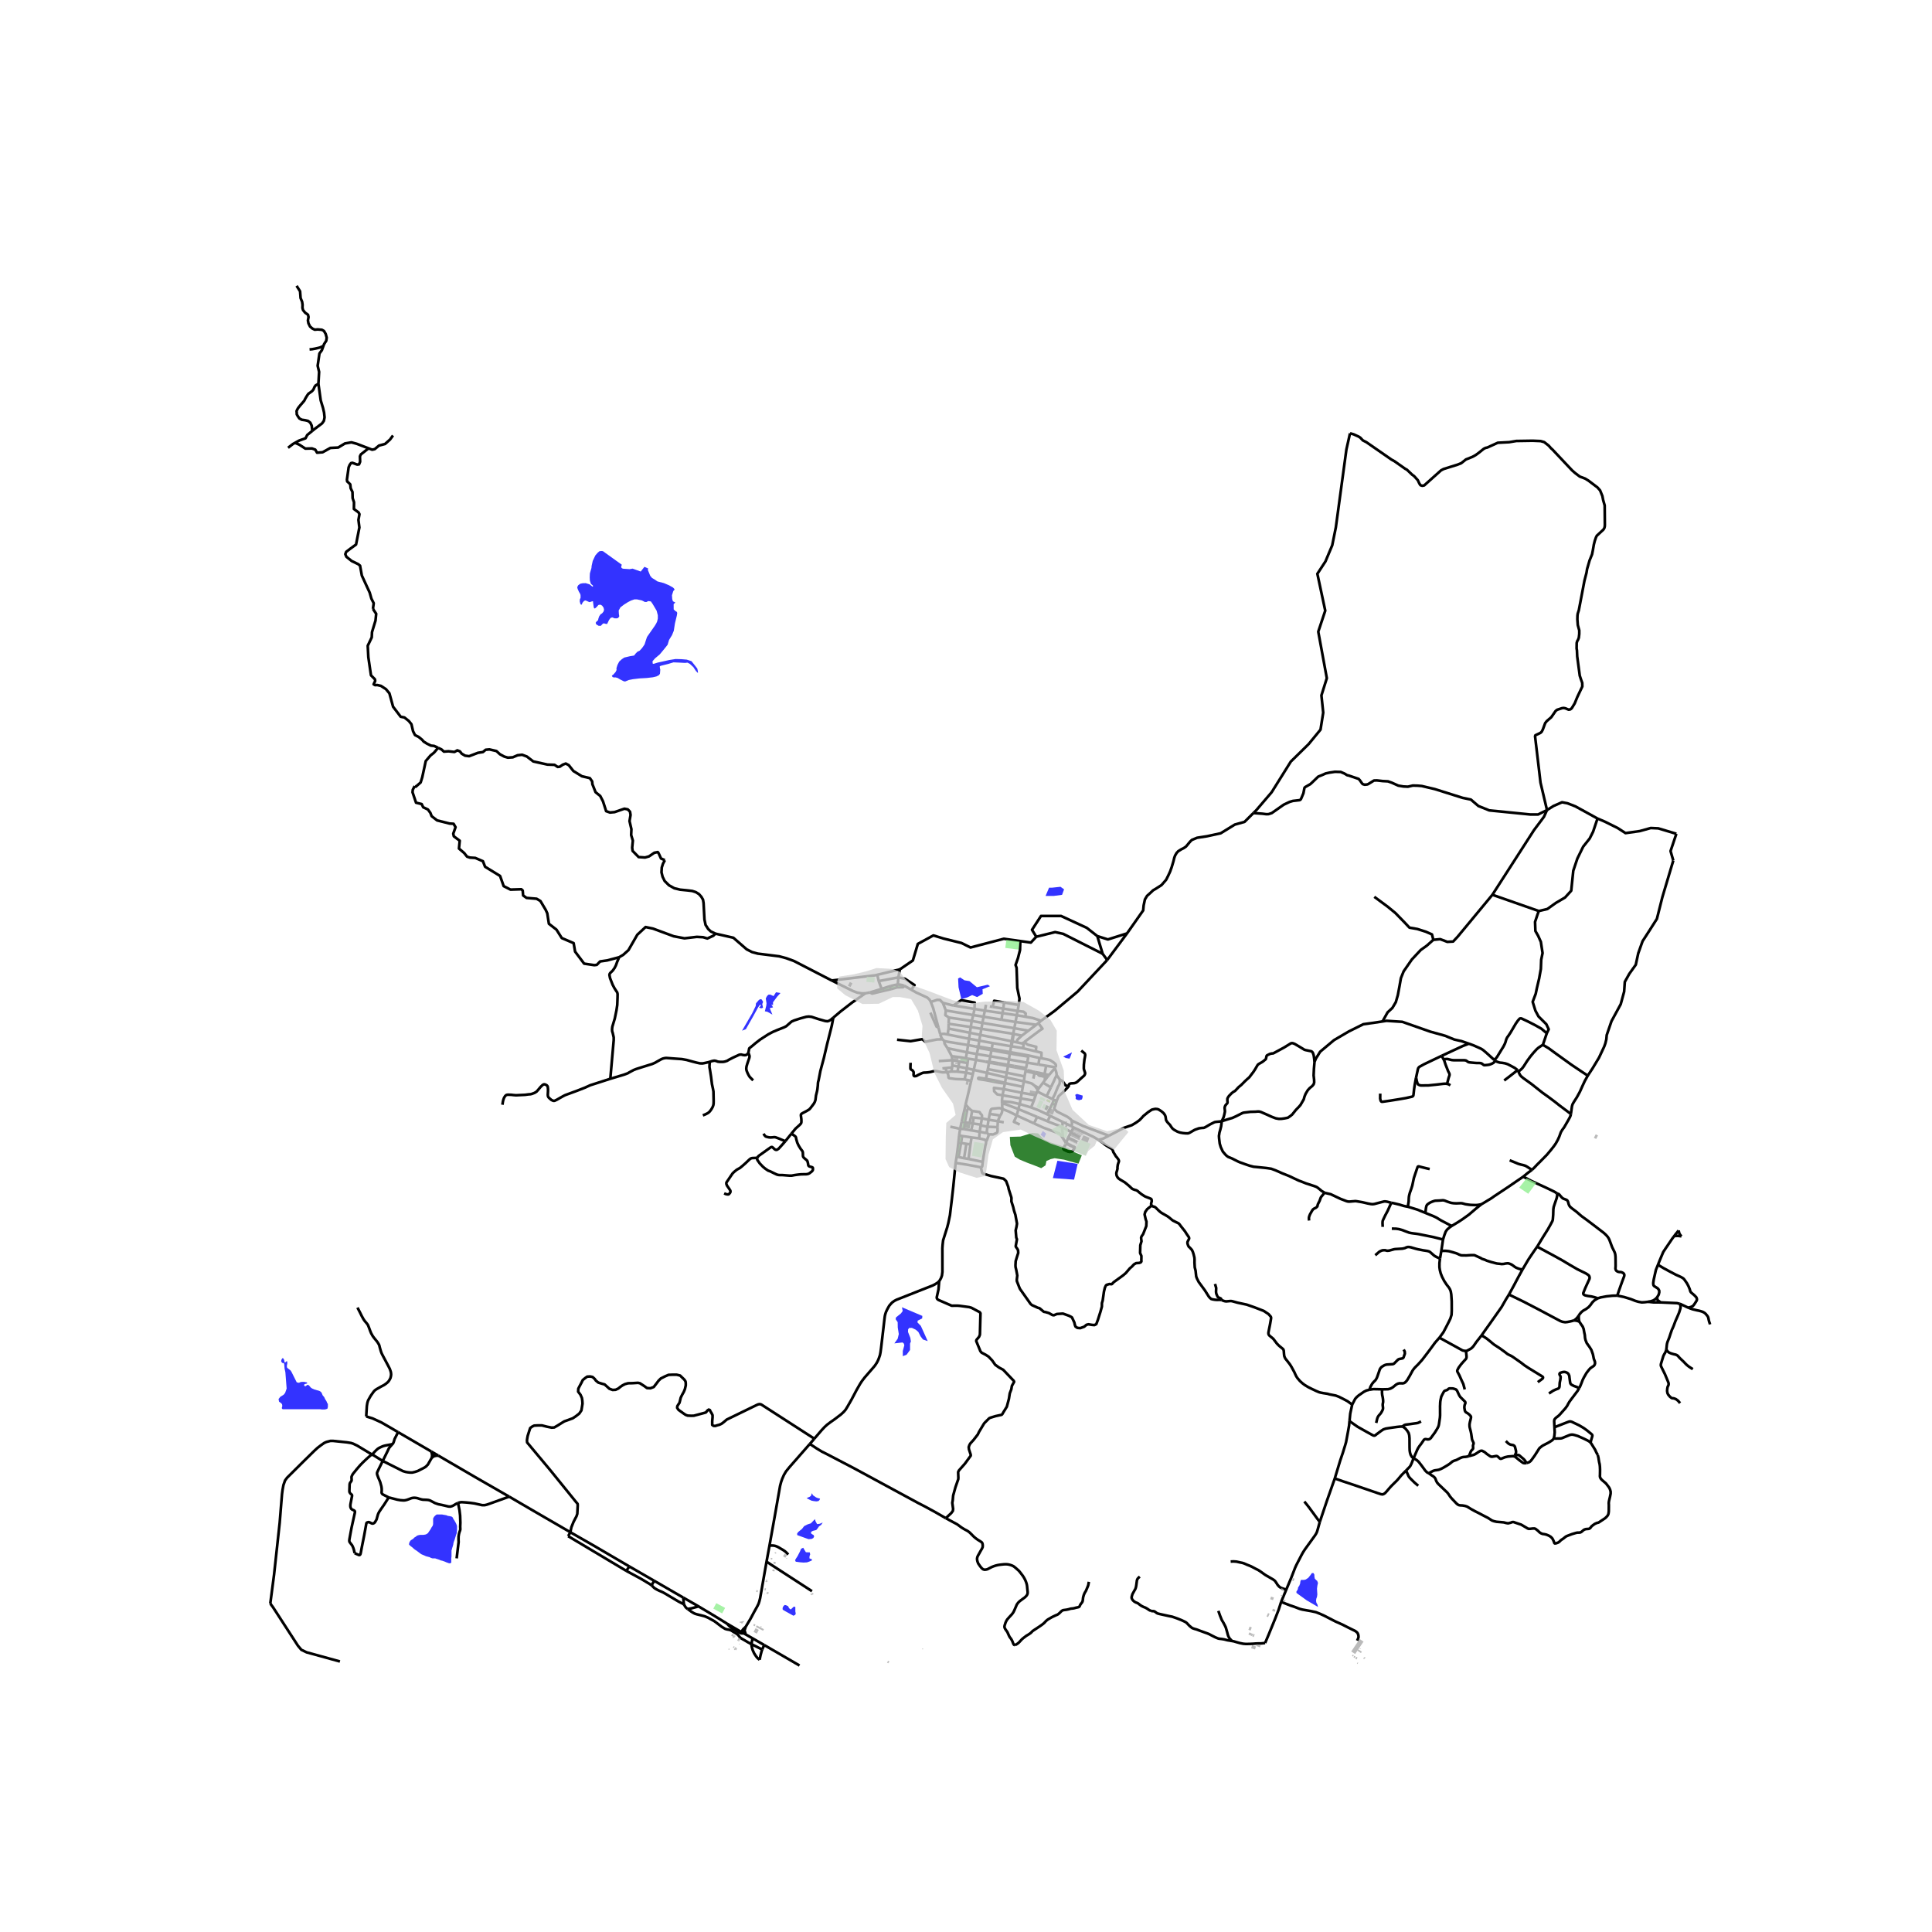 <svg xmlns="http://www.w3.org/2000/svg" width="960" height="960" viewBox="0 0 720 720"><defs><style>*{stroke-linejoin:round;stroke-linecap:butt}</style></defs><g id="figure_1"><path id="patch_1" d="M0 720h720V0H0z" style="fill:#fff"/><g id="axes_1"><path id="patch_2" d="M90 630.974h558V96.226H90z" style="fill:#fff"/><g id="LineCollection_1"><path d="m364.563 390.428-.56 2.372M364.563 390.428l.085-.456M364.563 390.428l.702.196 4.22.76M364.563 390.428l-.95-.432M334.09 366.954l-2.25.518M334.09 366.954l.487-.047M334.09 366.954l.216 1.006M322.486 370.18l1.696-.314M310.001 365.411l7.861 3.907 1.614.605 1.614.27 1.396-.012" clip-path="url(#p35e9076688)" style="fill:none;stroke:#000"/><path d="m310.543 379.242 2.66-2.256 4.292-3.33 4.99-3.475M351.215 387.323l.669.597M334.303 387.466l5.048.556 4.36-.753 1.146.974 4.33-.868 2.028-.052" clip-path="url(#p35e9076688)" style="fill:none;stroke:#000"/><path d="m350.385 385.375.324 1.028.506.92M353.116 390.645l-1.1-1.701-.132-1.024M360.784 389.472l-7.95-1.29-.95-.262M357.818 420.69l1.387.074M357.818 420.69l-3.661-.809M357.818 420.69l.557-2.588M357.818 420.69l-.375 2.47M357.181 425.725l.968.225M357.181 425.725l.262-2.564M357.181 425.725l-.358 3.023M356.497 431.139l.72.07M356.497 431.139l.326-2.391M356.497 431.139l-.365 2.25M356.132 433.39l-.859 8.702-.508 4.53-.748 6.25-.604 2.92-.398 1.547-1.542 4.892-.19 1.713-.088 1.23.008 2.802.008 6.045-.175 1.318-.318.915-.39.719-.318.496M303.475 536.158l.798-.93 1.98-2.305 1.027-1.098.914-.844 1.327-1.003 1.479-1.033 2.337-1.776.62-.56.557-.529.628-.741.668-1.082 1.566-2.738 1.828-3.464 1.352-2.36.683-1.041 1.002-1.31 3.538-4.08.382-.498.492-.741.35-.615.358-.766.23-.632.343-.986.206-1.065.223-1.673.739-6.29.533-4.64.11-.844.16-.71.262-.82.461-1.003.763-1.365.708-.83.47-.457.73-.52.796-.426 9.364-3.694 4.095-1.61.827-.418.516-.323.597-.387.516-.482" clip-path="url(#p35e9076688)" style="fill:none;stroke:#000"/><path d="m352.467 565.78 2.027-1.893.604-.813.104-.71-.31-2.28.159-.916.167-1.83.85-3.086 1.034-2.96.047-.536-.079-2.162.286-.584 2.274-2.588 2.139-2.936-.008-.363-.652-1.98-.096-.845.255-.757.317-.569 1.209-1.325 1.606-2.068.445-.947 1.829-3.046.27-.347 1.717-1.705.461-.205 1.908-.584 2.242-.489.255-.237.317-.568 1.368-2.21.779-2.92.318-2.06.572-1.498.223-1.294.835-1.508-.135-.355-3.944-4.135-1.478-.789-1.495-1.065-1.121-1.602-1.36-1.437-1.017-.655-1.59-.836-.437-.536-1.558-3.796.095-.41.954-1.137.27-.631.064-.284.21-7.888-.282-.395-3.092-1.645-.85-.244-3.46-.466-.881-.07-2.171.015-4.865-2.115-.406-.268-.238-.324-.056-.426.66-2.975.254-3.023M286.768 575.992l-1.12 6.092M293.764 579.33l-.77-.809-.518-.45-.723-.481-.683-.394-1.002-.596-.58-.28-.59-.202-.571-.118-.636-.031-.923.023M301.802 538.107l-7.624 8.695-1.264 1.563-.795 1.358-.62 1.428-.382 1.089-.39 1.467-1.979 11.253-1.98 11.032M352.467 565.78l4.277 2.313 1.59 1.168 1.153.71M378.197 613.052l-.207-.035-.159-.126-.139-.205-.175-.407-.175-.477-.19-.415-.148-.284-.174-.295-.18-.257-.214-.264-.178-.257-.144-.264-.17-.355-.458-1.042-.155-.272-.445-.632-.27-.398-.163-.327-.076-.233-.048-.245.025-.209.051-.3.33-1.038.334-.71.318-.505.286-.323.461-.529.938-1.002.31-.403.286-.426.278-.536.716-1.65.207-.512.214-.355.294-.395.27-.308.486-.434 1.328-.986.445-.316.278-.26.397-.426.191-.3.136-.332.071-.331v-.403l-.04-.386-.103-1.018-.064-.694-.08-.514-.11-.48-.223-.671-.302-.726-.294-.56-.27-.474-.327-.497-.882-1.168-.525-.64-.453-.417-.819-.727-.39-.315-.42-.308-.629-.292-.58-.19-.604-.15-.501-.078-.66-.024-.636.032-.898.094-.82.103-.603.11-.732.182-.77.26-.724.3-1.559.797-.516.118-.525.048-.509-.142-.413-.3-.374-.41-.381-.482-.692-1.002-.286-.781-.128-.631-.007-.482.103-.457.127-.34.207-.394.421-.734.318-.592.668-1.144.223-.513.047-.482-.031-.465-.088-.481-.254-.387-.604-.418-.716-.426-.557-.387-.572-.434-.66-.584-1.05-1.066-.508-.473-.437-.316-.453-.284-.827-.41M378.197 613.052l.238-.09.319-.138.37-.225.627-.513 1.057-1.152.541-.465 1.16-.877.851-.505.772-.536.691-.71.772-.521.636-.41 1.438-.956.93-.678.541-.45.644-.694.493-.427.422-.284 1.415-.805 1.224-.584.755-.307.398-.268.476-.426.462-.474.334-.276.366-.198.46-.078.338-.04.617-.087.707-.153.497-.15.37-.087.302-.032.254-.024.306-.043.29-.051.278-.075.334-.095.295-.071.337-.063.213-.055.219-.055.18-.085.16-.152.123-.22.115-.289.12-.225.114-.158.084-.122.135-.174.203-.236.143-.225.108-.233.067-.292.055-.328.048-.528.04-.324.087-.331.16-.553.166-.426.215-.465.414-.671.405-.947.27-.663.191-.48.087-.443.152-.86M455.232 484.473l.736.312.453.126.525.08 1.486-.127h.422l.437.079 1.876.52 3.466.742 2.862.994 3.467 1.342 1.78 1.184.811.923.103.233.04.272-.047.395-.335 1.965-.452 2.241-.16.868.008.458.088.26.19.316.311.276.93.75.366.347.572.766.7.923.723.741 1.574 1.303.151.252.103.347.096 1.286.088.71.214.553.262.481.58.71 1.058 1.366.596.955.517.962.556 1.019.24.552.444.93.453.696.914 1.073.883.805.867.662 1.367.829 1.383.686 1.662.782 1.033.43.43.115 1.033.205 1.606.244.764.221 2.336.458 1.153.434 1.583.79 1.621.86 1.765 1.285M510.346 517.92l-1.098.269-.953.481-1.948 1.35-.724.63-.588.656-1.113 2.154M502.92 529.6l.27-2.738.128-.632.604-2.77M148.355 533.727l-2.118-1.255-4.095-2.367-3.307-1.515-2.357-.718M133.219 487.298l.938 1.82.68 1.372.643 1.16.453.655.803.948.358.505.35.836.517 1.404.358.869.588 1.049.533.726 1.12 1.373.477.734.295.576.143.608.294 1.057.27.868.247.616.436.844 2.028 3.824.52 1.022.339.986.107.544.04.53-.064.591-.179.718-.195.406-.361.624-.255.34-.413.398-.477.382-.664.47-1.117.584-1.697.959-.584.406-.29.28-.192.225-1.073 1.5-.822 1.444-.227.445-.247.833-.179 1.077-.04.54-.202 3.426M212.563 571.02l-.828 1.465M189.763 557.756l8.34 4.876 14.46 8.388M234.545 583.773l-13.324-7.797-8.658-4.956M303.475 536.158l-19.767-12.737-.54-.158-.574.095-.476.19-11.29 5.491-1.113.947-.795.6-.826.379-.763.19-.763.252-.668-.032-.478-.347v-1.421l.128-1.42v-.789l-.318-.663-.51-.82-.158-.411-.445-.19-.54.38-.478.662-.73.222-3.785 1.01-.923.031-1.399-.063-.763-.284-.795-.537-1.844-1.326-.509-.757.064-.631.35-.569.444-.662.191-.727.287-1.199.508-1.041.636-1.137.414-1.01.318-1.389v-.852l-.096-.631-.413-.632-1.59-1.546-1.304-.316H250.7l-1.558.063-1.4.6-1.494.758-.858.851-.51.695-.508.663-.731.947-1.24.473-1.273-.063-.985-.726-1.654-1.073-.731-.158-2.035.126-1.654.032-1.145.316-.922.473-.827.568-.731.6-1.018.474-1.113.063-1.208-.442-.859-.79-.922-.82-.922-.253-1.431-.441-.922-.758-.382-.568-.827-.758-.922-.189-1.081.063-.764.536-.89.726-.477.98-.826 1.546-.35.694-.064 1.105.89 1.2.51 1.167.158 1.042.064 1.073-.191 1.2-.223 1.325-.794 1.168-1.336 1.042-1.113.726-1.781.663-1.336.473-1.08.663-1.463.916-1.209.694-.986.063-1.749-.347-1.844-.474h-1.622l-1.272.064-.731.347-.764.568-.318.978-.604 1.894-.158.821-.128.853.064.82 8.618 10.322 9.507 11.742.7.82.032.664-.159 3.061-.318.947-.414.758-.667 1.294-.81 2.02-.375 1.83M277.889 606.281l-.665.626-.258.248-.155.205-.537.843M285.647 582.084l-2.368 13.51-.31 1.23-.27.813-.478.987-1.248 2.24-1.25 2.348-1.834 3.069" clip-path="url(#p35e9076688)" style="fill:none;stroke:#000"/><path d="m277.435 607.513.203-.428.25-.804M277.853 609.076l-.991-.531M277.853 609.076l2.587 1.474M277.853 609.076l-.064-.417-.195-.611-.159-.535M276.274 608.203l.588.342M270.95 605.092l4.206 2.466 1.118.645M277.435 607.513l-.573 1.032M280.44 610.55l4.363 2.51M280.44 610.55l-.398 2.175M362.54 400.29l-2.475-.517M362.54 400.29l.35-1.586M362.54 400.29l-.613 2.495M363.732 394.995l-2.977-.466M363.732 394.995l3.59.655M363.732 394.995l.271-2.195M363.732 394.995l-.843 3.71M383.328 393.353l4.045.929M383.328 393.353l-.087.432M383.328 393.353l-.486-.096-6.4-1.148M388.086 394.395l-.713-.113M393.35 397.755l.091-.282.056-.225.004-.256-.096-.304-.147-.207-.667-.586-.986-.64-.286-.165-1.145-.316-2.088-.38" clip-path="url(#p35e9076688)" style="fill:none;stroke:#000"/><path d="m385.995 391.801 2.134.518-.043 2.076M368.61 396.072l.068-.363M368.61 396.072l-.47 2.36M368.61 396.072l1.174.127 2.439.448M368.61 396.072l-1.288-.422M382.298 398.564l-.075.427M382.298 398.564l.09-.518M377.903 397.704l4.035.765.36.095M382.174 399.28l.05-.29M382.174 399.28l-.364 1.86M382.174 399.28l.59.066 2.763.576M389.088 400.822l.318.066M389.088 400.822l.174-.58M389.088 400.822l-.182.222-.116.043-.095.009-1.538-.344-.054-.073-.036-.09-.008-.318" clip-path="url(#p35e9076688)" style="fill:none;stroke:#000"/><path d="m387.059 400.271.008.317.036.09.054.074 1.538.344.095-.009.116-.043.182-.222M389.262 400.242l.616-3.06M389.262 400.242l-3.61-.75M389.262 400.242l1.68.387M378.91 415.714l.61-2.383M378.91 415.714l6.449 2.949M373.556 413.285l2.584 1.03 2.77 1.399" clip-path="url(#p35e9076688)" style="fill:none;stroke:#000"/><path d="m380.031 419.088-2.191-1.015 1.07-2.36M379.52 413.33l.494-1.88M386.51 416.246l-1.472-.622-5.519-2.293M373.449 411.454l.81-.044.261.031.254.071 4.745 1.819M380.014 411.45l.396-2.101M380.014 411.45l4.245 1.254M373.426 410.405l3.01.279.358.04 1.097.236 2.123.49M366.547 378.907l-3.826-.622M366.547 378.907l6.68 1.099M366.547 378.907l.491-2.269M366.547 378.907l-.416 2.297M366.228 432.998l-5.288-1.095M365.52 435.015l.231-.017.136-.095.127-.197.064-.261.15-1.447M367.445 425.275l.024.205.008.34-.024.213-.096.402-.127.426-.7 4.12-.302 2.017" clip-path="url(#p35e9076688)" style="fill:none;stroke:#000"/><path d="m356.132 433.39 4.208.64 5.18.985" clip-path="url(#p35e9076688)" style="fill:none;stroke:#000"/><path d="m429.2 449.265-1.661 1.334-.732 1.026-.254.955.413 1.823.287.837-.064 1.688-1.193 3.015-.556.789-.191.52.095.916.064.41-.445 1.5-.08 2.872.477 1.09v.804l-.023.655.043.6-.234.335-.537.218-1.22.086-.795.458-.732.789-.81.695-1.527 1.783-1.113.931-3.386 2.446-.605.663-.19.08-.788-.064-1.033.308-.262.229-.39.82-.35 1.476-.47 3.314-.285.963-.016 1.294-.524 1.91-.947 2.983-.612 1.65-.683.354-.939-.078-1.303-.213-.74.189-.842.71-1.463.529-1.066-.095-.715-.481-.239-.67-.198-.877-.835-1.795-.19-.193-.995-.505-2.123-.766-.285-.024-2.067.142-1.121.466-.517-.07-1.352-.75-1.152-.34-.74-.134-1.598-1.334-.652-.173-2.21-1.01-.429-.364-3.959-5.595-.183-.378-1.01-2.58-.016-.585.175-1.5-.341-1.877-.303-1.294-.031-.687.087-1.507.366-1.232.58-1.83-.063-.963-.279-.552-.524-.719-.072-.3.453-2.533-.246-.623-.223-2.699.31-1.365.183-1.144-.596-3.275-.517-1.618-.31-1.31-.668-2.107.032-1.192-.072-.363-.946-2.975-.19-.915-.788-2.1-.882-.836-.214-.087-4.484-.963-3.109-.939-.262-.331-.478-1.995M361.654 426.492l-1.53-.22M361.654 426.492l.416-2.6M361.654 426.492l-.714 5.41M357.443 423.16l1.113.203M357.217 431.209l2.07.417M357.217 431.209l.407-2.276M358.149 425.95l1.976.322M358.149 425.95l.407-2.587M358.149 425.95l-.525 2.983M358.556 423.363l3.514.529M360.94 431.903l-1.652-.277M362.07 423.892l2.839.343M364.909 424.235l.176-2.463M367.445 425.275l-.12-.3-.17-.187-.306-.08-1.94-.473M365.085 421.772l-3.143-.523M365.085 421.772l.388-2.369M367.644 421.945l-.183.173-.188.092-2.188-.438M358.375 418.102l1.188.148M359.844 411.638l-.246 1.208-1.223 5.256M359.563 418.25l1.797.27M359.563 418.25l-.358 2.514M361.045 412.94l-.342.38-.246.352-.894 4.578M365.52 419.117l.413-2.325M365.52 419.117l-.047.286M365.52 419.117l-2.99-.436M361.942 421.25l-2.737-.486M361.942 421.25l.587-2.569M362.53 418.681l-1.17-.16M362.828 416.467l-.216 1.625-.083.59M362.828 416.467l-.985-.066M365.933 416.792l-2.524-.247-.58-.078M365.933 416.792l2.489.497" clip-path="url(#p35e9076688)" style="fill:none;stroke:#000"/><path d="m362.288 414.004.339.057 2.282.34.159.079.12.126.194.375.111.154.219.205.15.165.048.107.047.157-.024 1.023M368.422 417.289l3.46.553M368.422 417.289l.406-2.161M368.422 417.289l-.429 2.62M373.556 413.285l-.133 1.116-.095.331-.306.606-.292.417M371.882 417.842l.249-.694.599-1.393M368.828 415.128l2.61.368 1.292.259M373.556 413.285l-1.047-.334-.652.037-2.02.198-.238.063-.175.094-.222.348-.374 1.437M373.556 413.285l-.107-1.83M373.633 408.188l.409-2.297M374.042 405.89l-3.618-.476.073 1.273 1.132 1.158 2.004.343M373.633 408.188l6.777 1.16" clip-path="url(#p35e9076688)" style="fill:none;stroke:#000"/><path d="m373.426 410.405-.01-.542.055-.481.162-1.194M375.657 397.279l2.246.425M375.657 397.279l.053-.427M375.186 399.783l.166-.841.305-1.663M375.657 397.279l-3.434-.632M375.71 396.852l.274-2.02M375.71 396.852l-3.397-.583M375.71 396.852l2.29.4M376.342 392.617l.1-.508M376.342 392.617l-.358 2.216M376.342 392.617l6.304 1.044.595.124M376.342 392.617l-6.858-1.234M376.443 392.109l.397-2.195M376.443 392.109l-6.858-1.23M376.84 389.914l-6.896-1.184M376.84 389.914l4.161.677M376.84 389.914l.235-.43.234-1.375M377.042 388.044l-.214 1.23.012.64M377.59 385.272l.41-2.09M377.59 385.272l-11.859-1.864M377.59 385.272l3.212.677M377.59 385.272l-.152.488-.396 2.284M377.31 388.11l.386-2.268-.105-.57M379.649 374.534l-.42 2.215M379.649 374.534l-5.429-.933M380.235 350.713l-.11 3.356-.763 2.999-.89 2.556.38 1.043.255 7.512.827 3.994-.006.054-.28 2.307M361.843 416.401l.445-2.397M361.36 418.52l.297-1.428.186-.691M361.045 412.94l.294.285.294.276.378.308.277.195M390.36 417.87l-3.85-1.624M390.36 417.87l1.038-2.017M395.774 420.048l-.202-.107-.922-.403-3.49-1.334-.8-.333M391.398 415.853l4.667 2.283M391.398 415.853l-1.193-.592M373.449 411.454l-.015-.426-.008-.623M390.205 415.261l2.004-4.006M384.26 412.704l2.647 1.002 3.298 1.555M392.79 409.907l-.581 1.348M392.79 409.907l-.62-.328M392.79 409.907l.996.357M386.756 406.123l.43-.621M386.756 406.123l-.215.56M386.756 406.123l-1.154-1.495M384.26 412.704l1.004-2.524M389.382 402.584l-.663.88M389.382 402.584l1.14-1.462M389.406 400.888l-.017.859-.007.837M354.915 397.076l2.269.418M354.915 397.076l.024-1.978M354.915 397.076l-.074.72M362.89 398.704l4.955 1.145M362.89 398.704l-2.593-.586M367.845 399.849l7.043 1.675M367.845 399.849l.294-1.418M367.845 399.849l-.395 2.193M374.888 401.524l.298-1.741M374.888 401.524l-.338 1.968M374.888 401.524l6.683 1.444M381.571 402.968l.239-1.828M381.571 402.968l-.402 2.056M385.602 404.628l-1.001-.778-.358-.15-.398-.119-2.274-.613M385.602 404.628l1.583.874M387.185 405.502l1.534-2.038M380.41 409.349l.36-2.104M380.41 409.349l4.854.83M385.264 410.18l.692-2.009M374.042 405.89l.457-2.1M374.042 405.89l6.727 1.355M380.77 407.245l.4-2.22M380.77 407.245l5.186.926M385.956 408.171l.585-1.488M381.17 405.024l-5.951-1.243M374.5 403.79l.05-.298M374.5 403.79l.719-.009M371.064 403.271l1.28.23.483.077.417.07 1.255.141M381.81 401.14l-6.624-1.357M375.186 399.783l-7.047-1.352M367.363 402.548l.087-.506M367.45 402.042l-2.148-.34-.425-.09-.163.008-.082.042-.066.077-.03.102.033.15.04.067.081.063.358.079 2.315.348M367.363 402.548l3.701.723M367.45 402.042l3.707.686M369.484 391.383l.101-.504M369.484 391.383l-.425 2.26M369.585 390.88l.359-2.15M369.585 390.88l-4.222-.758-.715-.15M369.944 388.73l-5.012-.915M360.065 399.773l-3.246-.4M360.065 399.773l-.613 2.481M360.065 399.773l.232-1.655M354.495 399.326l-1.615.241M354.495 399.326l2.324.047M354.495 399.326l.346-1.53M352.88 399.567l-.59-1.508M359.452 402.254l-3.35-.128-2.085-.281-.31-.063-.182-.126-.088-.332v-.426l-.112-.481-.166-.347-.279-.503M339.346 396.069l-.056 1.444.004.45.012.335.06.126.163.154.33.201.238.17.202.26.148.272.047.265-.02.36-.015.26v.252l.075.245.088.122.123.06.19.019.31-.035.319-.076.715-.406 1.2-.564.51-.19.258-.05.696-.029.627-.04 1.022-.137.882-.22.557-.139.254-.032h.262l.22.012.5.071 1.403.312.589.083.29.012 1.331-.069M359.452 402.254l2.475.53M360.297 398.118l-3.113-.624M360.297 398.118l.283-1.957M360.755 394.529l-.81-.145M360.58 396.16l.05-.398.125-1.233M393.35 397.755l-.267.354M393.35 397.755l-3.472-.572M382.787 396.012l-6.803-1.18M382.787 396.012l4.207.695M382.787 396.012l.454-2.227M382.787 396.012l-.398 2.034M375.984 394.833l-6.925-1.19M369.059 393.643l-.381 2.066M369.059 393.643l-5.056-.843M364.003 392.8l-3.655-.646M353.116 390.645l7.232 1.509M353.116 390.645l1.57 2.971M354.686 393.616l.253 1.482M359.946 394.384l-2.005-.358-3.255-.41M354.939 395.098l-5.082.338M354.939 395.098l2.588.528M360.58 396.16l-3.053-.534M359.946 394.384l.402-2.23M360.348 392.154l.436-2.682M360.784 389.472l.344-2.356M360.784 389.472l2.828.524M362.72 378.285l-10.24-1.706M362.72 378.285l.442-2.286M362.72 378.285l-.593 2.188M381.001 390.591l4.994 1.21M381.334 388.616l.127 1.175-.46.8M364.932 387.815l.389-2.143M364.932 387.815l-.284 2.157M364.932 387.815l-3.804-.699M361.128 387.116l.334-2.226M361.128 387.116l-7.97-1.59M350.385 385.375l-.67-2.485M353.158 385.525l-1.259-.251-1.514.101M377.31 388.11l-.268-.066M377.31 388.11l1.594.335M377.042 388.044l-11.721-2.372M365.32 385.672l.411-2.264M365.32 385.672l-3.858-.782M361.462 384.89l.324-2.15M361.462 384.89l-7.964-1.582M353.158 385.525l.34-2.217M380.802 385.95l2.44-1.833M378.904 388.445l.245-.964 1.653-1.532M365.731 383.408l-3.945-.668M365.731 383.408l.4-2.204M361.786 382.74l.34-2.267M361.786 382.74l-8.267-1.217M353.628 379.209l8.499 1.264M353.628 379.209l-.109 2.314M352.48 376.579l-.18 1.74 1.328.89M381.334 388.616l.358-.267M378.904 388.445l2.074.436.356-.265M386.196 381.9l-2.954 2.217M386.196 381.9l-7.745-1.035M386.196 381.9l.76-.64M378.451 380.865l.477-2.52M378.451 380.865l-.452 2.316M378.451 380.865l-5.224-.86M351.369 373.721l1.11 2.858M355.35 374.707l-.7-.116-3.281-.87M346.881 373.377l2.39-.759 1.035.048.771.766.292.29M362.127 380.473l4.004.73M366.13 381.204 378 383.18M378 383.181l5.242.936" clip-path="url(#p35e9076688)" style="fill:none;stroke:#000"/><path d="m339.632 368.847.632.355 1.128.65 4.213 1.94.83.79.446.795M349.714 382.89l-1.938-7.181-.895-2.332M363.612 389.996l1.036-.024M359.288 431.626l.837-5.354M400.096 420.17l-.875-.49M400.096 420.17l-.903 1.699M409.395 424.807l-1.843-1.102-7.456-3.536M399.085 422.072l.108-.203M399.085 422.072l-1.02 1.918M399.085 422.072l3.367 1.773M398.065 423.99l-.777 2.043M398.065 423.99l3.431 1.642M397.288 426.033l-1.117-1.767M397.288 426.033l-.448.956-.525.973.004.138.064.15.206.214 1.26.584.577.185.202.027.231-.027.362-.051.202-.056.108-.03.81-.87.152-.252.028-.181-.058-.16-3.175-1.6" clip-path="url(#p35e9076688)" style="fill:none;stroke:#000"/><path d="m397.288 426.033 3.175 1.6.058.16-.028.181-.151.253-.811.868-.108.031-.202.056-.362.051-.23.027-.203-.027-.577-.185-1.26-.584-.206-.214-.064-.15-.004-.138.525-.973.448-.956M413.238 423.264l-2.386 1.179-.31.035-1.147.33M429.2 449.265l-.199-.362-.023-.3.246-.994-.04-.3-.031-.241-.1-.194-.17-.137-1.83-.711-.504-.229-.743-.485-.37-.245-.799-.62-.696-.61-.505-.277-.524-.134-.7-.26-.262-.119-1.312-1.215-1.44-1.192-1.438-.852-.572-.355-.533-.434-.333-.513-.152-.316-.087-.331-.056-.584.064-.41.182-.537.191-.79-.023-.52.15-1.018.247-.75.135-.34.012-.236-.052-.197-.095-.28-.58-.821-.358-.375-.51-.852-.476-.758-.143-.473-.183-.403-.207-.316-1.144-.67-1.289-.821-.484-.38-.27-.26-1.8-1.24M399.22 419.68l.28-.833-.02-.469-.064-.434.004-.36" clip-path="url(#p35e9076688)" style="fill:none;stroke:#000"/><path d="m393.332 411.759-.284.803-.183.414-.004.17.068.154.135.13.846.82 3.824 1.919.843.603.413.336.43.477M413.238 423.264l-9.613-3.639-4.205-2.04M399.22 419.68l-3.155-1.544M390.039 408.53l2.13 1.05M390.039 408.53l1.575-3.273M386.54 406.683l.522.34 2.977 1.506M393.083 398.109l-2.14 2.52M393.803 400.685l-.052-.438-.071-.477-.14-.525-.457-1.136M393.786 410.264l-.454 1.495M397.921 405.03l.012.118-.044.11-1.737 1.788-1.351 1.207-.33.323-.685 1.688M389.878 397.183l-2.884-.476M387.373 394.282l-.379 2.425M387.872 380.486l-.917.774M412.625 357.765l-10.993 11.746-8.567 7.186-4.343 3.169-.85.62M382.17 378.918l2.725.482 2.469.802.508.284M378.928 378.345l.302-1.596M378.928 378.345l-5.326-.761M378.928 378.345l3.243.573M385.652 399.492l-.125.43M385.652 399.492l-2.945-.45-.484-.051M385.527 399.922l1.532.35M385.527 399.922l-.43 2.047M371.882 417.842l2.202.424M371.76 420.06v-.182l.122-2.036M367.038 376.638l-3.876-.639M367.038 376.638l6.564.946M367.038 376.638l.409-2.19M363.162 376l-7.812-1.293M355.35 374.707l2.892-1.978 5.018.922-.098 2.348M354.841 397.797l-2.55.262M351.211 398.168l1.08-.11M356.82 399.373l.364-1.879M357.184 397.494l.343-1.868M349.714 382.89l-.68-.284-2.313-5.24M334.577 366.907l.222-2.655M337.054 367.396l-.83-.28-.842-.163-.805-.046M334.8 364.252l-7.328 1.369M334.8 364.252l.535-2.988M339.632 368.847l1.186-1.739-3.544-2.349-2.475-.507M327.472 365.62l-.534-2.339M327.472 365.62l1.086 2.908M328.558 368.528l-4.376 1.338M328.558 368.528l.627-.21M326.938 363.281l8.397-2.017M310.001 365.411l16.128-1.935.81-.195M329.553 369.205l-4.528 1.08-.843-.42M334.306 367.96l-2.23.66M337.054 367.396l-.504.498-2.244.066M337.054 367.396l2.578 1.45M332.075 368.62l-2.522.585M332.075 368.62l-.234-1.148M331.84 367.472l-2.655.847M260.347 598.66l-5.732-3.291M270.95 605.092l-4.136-2.554-6.467-3.879M256.272 599.61l.66-.102.731-.127 2.684-.722M254.865 597.874l.342.6.246.402.303.356.516.378" clip-path="url(#p35e9076688)" style="fill:none;stroke:#000"/><path d="m280.042 612.725-1.18-.624-1.323-.788-1.058-.6-.505-.34-.334-.315-.365-.49-.386-.43-.298-.232-1.061-.631-.946-.6-.418-.186-.4-.114-.788-.134-.724-.205-1.248-.75-2.027-1.555-.78-.572-.977-.544-1.38-.754-.97-.422-.496-.17-1.014-.26-1.701-.418-.597-.182-.544-.256-.787-.47-1.463-1.073M254.865 597.874l-.25-2.505M242.829 590.804l.715.726.517.434.612.355 1.026.513.819.339.691.331.692.395 4.993 2.967 1.971 1.01M243.79 589.112l3.38 1.952 7.445 4.305M301.802 538.107l1.673-1.949M352.467 565.78l-4.046-2.319-3.498-1.91-2.783-1.436-23.834-12.91-10.16-5.303-1.892-.947-1.972-1.199-2.48-1.65M163.273 278.695l1.248.59.923.822 1.685-.127 2.226.253 1.081-.6.955.379.667.852 1.272.758 1.495.189 3.307-1.263 1.845-.284 1.017-.852 1.4-.126 2.606.6 1.305 1.199 1.653.884 1.304.379 1.844-.126 1.781-.759 1.685-.189 1.781.663 2.385 1.831 5.28 1.168 2.638.095 1.177.789.795-.094 1.113-.758 1.113-.41 1.113.6 1.717 2.177 3.18 1.957 2.958.695.858 1.231.096 1.042 1.176 2.968 1.749 1.42 1.018 1.989 1.177 3.661 1.43.505 1.718-.157 3.657-1.263 1.271.253.827.883.191 1.2-.382 2.273.7 3.03-.095 2.178.636 2.084-.255 2.62.16 1.2 2.257 2.304 2.385.158 1.463-.41 2.004-1.358 1.271-.252.318.441.89 1.958 1.442.614M266.622 347.944l-1.696-.793-.998-.927-.986-1.546-.413-2.002-.329-6.137-.205-1.242-.606-1.067-.903-1.027-1.19-.736-1.313-.428-1.782-.217-2.723-.268-2.163-.522-2.007-1.112-1.61-1.596-.767-1.57-.41-1.657.105-1.818.438-1.382.72-1.338M120.518 128.94l.247-.68.827-1.293.159-1.137-.382-1.39-.636-1.104-.795-.442-1.558-.127-1.081.095-.86-.41-.89-.758-.604-1.2-.19-1.073.222-1.263-.19-.852-1.082-.79-.763-.946-.223-.82.032-1.17-.158-1.104-.573-1.39-.096-1.294-.095-1.231-1.304-2.052M120.518 128.94l-.58 1.594-.89 1.2-.668 4.577.54 2.273-.254 4.452M116.404 160.557l.895-.727 2.734-2.052.668-.947.255-1.294-.191-1.8-.382-1.673-.858-2.84-.859-6.188" clip-path="url(#p35e9076688)" style="fill:none;stroke:#000"/><path d="m116.404 160.557-.25-1.958-.51-1.073-.858-.664-1.049-.252-1.304-.19-.874-.489-.54-.773-.43-.758v-.584l-.064-.615.239-.537.334-.6.842-1.057.51-.569.953-1.12.318-.663.573-.98.588-.883 1.415-1.026.509-.6.381-.915.414-.6 1.065-.615M138.986 226.914l.286-2.115-.858-1.705-.636-2.241-2.926-6.346-.668-3.693-.699-.568-2.417-1.169-1.971-1.578-.414-.978.318-.853 1.527-1.168 2.162-1.578 1.24-6.345-.35-2.81.382-2.147-.35-.663-1.717-1.263.032-2.525-.51-1.515-.063-2.305-.668-1.389-.158-1.452-.557-.553-.588-.536-.096-.663.636-4.577.398-.932.477-.647.508-.126 1.797.662.7-.078.397-.98-.063-2.02.35-.726 2.868-2.252" clip-path="url(#p35e9076688)" style="fill:none;stroke:#000"/><path d="m146.46 162.292-1.114 1.516-1.844 1.642-2.258.6-1.59 1.325-.954.221-1.345-.516M109.946 165.032l1.629.702 2.226 1.452 2.449-.064 1.24.443.667 1.136 2.067-.158 2.894-1.61 2.926-.158 2.512-1.515 2.417-.41 1.971.536 4.411 1.694M116.404 160.557l-1.904 1.546-.636 1.232-2.385.852-1.533.845M107.35 166.876l1.84-1.426.756-.418M163.273 278.695l-1.486-.704-1.208-.126-1.463-.726-1.209-.758-.636-.726-1.24-1.01-1.367-.695-.732-1.451-.604-2.59-.986-1.23-1.622-1.294-1.399-.285-2.83-3.724-1.367-4.988-1.272-1.547-1.876-1.232-1.368-.315-.858.031-.51-.316.573-1.199-.063-.631-1.495-1.515-.986-6.756-.223-4.262 1.495-3.125.095-1.958 1.304-4.293.255-2.525-1.209-1.831M138.62 542.056l-.504.32-.867.742-.777.707-.041.038-1.17 1.117-1.033 1.057-1.26 1.456-.954 1.18-.536.667-.326.623-.128.332-.032.212.04.837v.343l-.043.15-.147.257-.358.477-.103.197-.064.241-.032.213-.084 2.45.044.38.12.232.266.363.405.32.128.18.035.167-.008.217-.218 1.136-.37 1.905-.043.517.007.257.048.331.115.308.143.276.171.17.199.142.38.166.308.146.196.162.106.13.034.12.012.19-.038.27-1.229 5.567-.452 2.439-.343 1.893-.048.458.016.23.037.196.067.13.139.205.771 1.003.247.465.25.631.2.648.277 1.175M144.861 558.048l-1.65 2.592-.985 1.42-.843 1.247-.322.592-.206.485-.33 1.153-.164.63-.194.392-.374.63-.218.273-.183.138-.259.138-.214.048-.223-.009-.163-.05-.727-.356-.326-.122h-.17l-.16.027-.318.103-.128.055-.07.075-.108.22-.791 4.38-.882 4.404-.358 1.949-.143.612-.096.228-.183.17-.155.055-.155-.02-1.037-.438-.553-.272M230.73 356.736l1.526-.9 1.94-1.736 3.306-5.745 3.085-2.872 2.735.568 7.759 2.872 4.007.758 4.579-.537 2.353.127 1.59.473 2.226-1.026.786-.774M310.001 365.411l-.472-.234-13.303-6.87-.545-.248-2.651-.965-2.64-.704-7.977-1-2.125-.573-2.016-1.022-4.966-4.326-6.684-1.525M154.555 292.927l-.718 1.353-.096.979 1.304 3.883 2.099.505.573 1.2 1.748.82.923 1.263.476 1.23 2.036 1.58 4.643 1.167 1.494.095.732 1.263-.86 2.43.224.979 2.194 1.641-.286 2.905 1.94 1.673 1.08 1.357 1.05.347 2.004.127 2.862 1.23.795 2.053 5.596 3.44 1.336 3.789 2.544 1.294 4.038-.126.51.473.158 1.831 1.272.915 3.753.316 1.43.853 1.972 3.314.572 1.263.605 3.883 2.83 2.21 1.972 3.124 4.42 1.895.54 3.156 3.371 4.482 3.816.569.922-.126 1.209-1.263 2.639-.379 4.452-1.184M227.446 402.027l1.264-14.387v-1.026l-.35-1.578-.223-.726-.048-.726.112-.963.906-3.03.636-3.094.287-1.973.11-2.762.017-1.342-.143-.599-.287-.41-.7-1.074-.715-1.341-.97-2.494-.222-1.152.063-.363.191-.348.922-.883.7-.963.524-1.01.478-1.326.731-1.72M163.273 278.695l-1.55 1.822-1.304 1.041-1.749 2.053-1.303 6.029-.605 1.957-1.797 1.578-.41-.248M357.624 428.933l-.8-.185M329.185 368.319l.368.886M359.844 411.638l.326-1.372.253-1.04.266-1.09 1.238-5.351M371.157 402.728l-.093.543M374.55 403.492l-1.488-.294-.298-.073-1.607-.397M393.332 411.759l-1.123-.504M412.625 357.765l7.385-9.913M412.625 357.765l-1.7-2.32M408.933 348.851l3.944 1.25 7.133-2.25M467.114 302.997l-3.32 3.296-3.608 1-5.287 3.249-5.069 1.1-3.689.568-1.94.79-.603.568-.54.631-.383.474-.7.82-.826.569-.954.473-1.113.695-.604.663-.572.979-.287.82-.318 1.294-.667 2.242-.191.505-.35 1.01-.732 1.578-.778 1.545-1.734 1.99-2.226 1.422-.89.505-.89.852-1.368 1.23-.795 1.327-.482 2.258-.168 1.833-6.02 8.569M408.933 348.851l1.992 6.593M386.19 349.101l-1.594-2.583 3.357-5.165h7.469l9.567 4.416 3.944 3.082" clip-path="url(#p35e9076688)" style="fill:none;stroke:#000"/><path d="m410.925 355.444-14.686-7.414-3.022-.666-7.027 1.737M380.235 350.713l3.942.554 2.013-2.166M380.235 350.713l-6.129-.862-12.42 3.249-3.357-1.666-6.714-1.667-3.776-1.166-5.79 3.166-1.847 6.164-1.21.829-3.657 2.504M467.114 302.997l1.044-1.036 5.752-6.724 7.133-11.414 6.63-6.497 4.447-5.415 1.007-6.332-.671-6.424 2.014-6.415-3.19-17.328 2.603-7.831-2.938-13.746 3.021-4.612 2.518-5.998 1.343-6.665 3.944-29.075 1.343-5.999" clip-path="url(#p35e9076688)" style="fill:none;stroke:#000"/><path d="m576.521 301.888-2.417-10.228-2.035-17.3.128-.346 1.876-.884.477-.442.413-.82.89-2.4.573-.726 1.685-1.452.795-1.137.827-1.2.572-.441 1.845-.6.604-.063.636.126 1.208.505.636-.126.509-.41 1.113-1.832.954-2.335 1.876-3.947-.031-1.326-.477-1.325-.446-1.358-.953-7.197-.096-2.21-.127-.758.032-2.051.19-.663.35-.6.255-.695.159-1.389v-1.326l-.541-1.989-.159-2.083.032-1.39.095-.757.414-1.294 2.098-11.018.764-2.967.222-1.389.922-3.188.923-2.273.286-1.42.381-2.21.35-1.39.445-1.294.319-.632 2.448-2.272.35-.568.159-.632.031-.663-.063-7.134-.573-2.021-.285-1.484-.86-2.115-.985-1.105-2.003-1.515-1.336-1.01-1.24-.758-2.004-.757-1.749-1.326-1.113-.98-7.313-7.765-.51-.442-.89-1.01-1.685-1.326-1.336-.379-2.226-.095-.731-.031-6.105.095-2.64.441-4.261.221-3.88 1.768-.7.158-.667.347-1.686 1.358-1.24.916-1.24.694-2.448.978-1.75 1.39-1.335.536-5.247 1.642-.954.505-5.756 5.146-.477.442-.732.158-.7-.221-.412-.632-.573-1.23-1.399-1.548-.636-.442-2.067-1.957-.572-.284-3.975-2.81-1.145-.631-9.381-6.504-1.304-.662-.954-1.01-.573-.38-1.94-.883-1.316-.365M524.001 548.016l-1.732 1.756-1.37 1.635-.556.592-.55.525-1.422 1.42-.731.825-.803.95-.668.723-.473.32-.405.157-.62-.071-1.098-.355-4.197-1.444-4.897-1.673-3.92-1.302-3.124-1.097M502.92 529.6l-.159 1.696-.413 2.304-.716 3.867-.302 1.042-.906 2.935-.986 2.904-2.003 6.629M491.854 567.17l2.624-7.797 2.957-8.396" clip-path="url(#p35e9076688)" style="fill:none;stroke:#000"/><path d="m522.58 531.651-.747-.007-1.248.134-2.893.41-1.249.205-.906.308-.835.553-1.662 1.23-.572.45-.262.087-.23-.016-.327-.102-2.48-1.365-3.244-1.832-3.005-2.106M524.001 548.016l.714-.724.596-.607.326-.462.473-.983.684-1.8M547.423 542.655l.399-.974.381-.915.323-.379.341-.343.084-.17.032-.158-.012-.323-.024-.647.068-.33.13-.349.02-.26-.055-.193-.255-.557-.154-.312-.132-.398-.282-1.969-.16-.813-.265-1.054-.144-.552-.063-.45-.008-.75.15-.804.32-1.251.079-.465v-.241l-.072-.197-.27-.332-.346-.35-.6-.463-.565-.316-.254-.267-.171-.336-.187-1.061.004-.505.083-.468.1-.33.139-.323.052-.21-.026-.236-.078-.205-.91-.912-.914-.91-.366-.57-.393-.824-.342-.761-.195-.312-.299-.312-.592-.209-.576-.15-1.002-.024-.322.024-.226.095-.278.252-.259.19-.23.099-.473.145-.27.123-.235.22-.597 1.11-.413.832-.223 1.034-.109.566-.06.594-.025.694-.036.69.008 1.035v1.27l.004.974-.06.951-.292 2.019-.05.359-.119.572-.234.625-.47.817-.767 1.235-.878 1.18-.584.812-.405.328-.347.134-.435.03-.703-.119-.293.03-.226.103-.183.165-.954 1.397-.676.882-.463.688-.363.699-1.376 3.172" clip-path="url(#p35e9076688)" style="fill:none;stroke:#000"/><path d="m522.58 531.651.458.166.676.525.695.829.54.86.224.828.107 1.14.02 3.445.04 1.137.134.805.23.78.466.786.338.292.286.197M532.466 549.044l-.651-.336-.624-.611-1.4-1.91-1.08-1.389-.581-.536-.533-.364-.803-.457M595.454 542.261l.254 1.07.092.655.115.682.08.418.14.533.102.884.048 1.132-.008.959-.016 1.038-.024.477.064.442.239.473.405.466 1.574 1.357 1.16 1.523.343.726.214.813-.008.734-.215 1.097-.333 1.42-.12.616-.023.497.031.552-.016 2.368-.087.686-.111.481-.223.434-.397.466-.525.513-1.956 1.302-.524.34-.613.141-.739.332-.636.434-.628.505-.501.655-.43.26-.492.056-.668.047-.58.181-.414.284-.715.608-.398.19-.493.055-.516-.008-.549.103-1.487.441-1.43.537-.716.292-.382.252-.628.52-1.025.688-.454.473-.516.387-.81.292-.454.063-.207-.15-.143-.49-.278-.638-.334-.616-.572-.584-.748-.45-.858-.355-.716-.173-.763-.11-.533-.214-.5-.315-.708-.687-.827-.647-.437-.158-.525.008-1.01.11-.596.024-.421-.158-.509-.315-1.868-1.097-2.31-.773-.492-.186-.51-.004-.6.237-.962.236-.7-.11-.937-.237-1.137-.102-1.542-.127-.978-.22-.716-.253-.675-.442-.843-.544-1.431-.726-1.892-1.003-1.495-.75-1.479-.812-1.415-.884-.747-.26-1.034-.182-.826-.039-.505-.095-.481-.245-.46-.41-1.727-1.815-.611-.734-.525-.805-.51-.67-.683-.648-2.647-2.524-.267-.315-.202-.238-.338-.639-.302-.813-.298-.442-.544-.462-.664-.414-.95-.694M547.423 542.655l-.682.182-.632.099-.6.028-.545.094-.676.253-.894.465-.664.336-.835.26-.616.292-.962.801-.81.54-.983.592-.854.494-.771.378-.748.28-.747.123-.628.079-.656.185-1.085.58-.569.328M586.63 492.061l.934.142.532.146.481.209M588.55 517.242l.254-.438.568-1.385.486-1.266.453-.884.898-1.563.68-.903.699-.829.743-.536.597-.383.185-.22.169-.25.147-.52-.056-.628-.17-.422-.231-.624-.35-1.712-.557-1.57-.564-.931-1.177-1.658-.445-1.113-.183-.836-.087-1.057-.191-.884-.238-1.342-.35-.9-.533-.749-.72-1.081M588.344 490.27l.01 1.001.104.83.12.457" clip-path="url(#p35e9076688)" style="fill:none;stroke:#000"/><path d="m568.864 545.21.248-.045.74-.248.56-.419.449-.556 1.1-1.527 1.09-1.708.537-.864.361-.367.494-.391.473-.347 2.13-1.101.588-.351.899-.592.509-.592M579.302 531.905l.09 1.9-.12 1.232-.23 1.065M592.751 537.633l-.382-.367-.742-.442-1.305-.643-2.3-1.022-1.269-.378-.696-.147-.548.024-.481.102-2.558 1.05-.265.12-.476.117-.716.04-1.971.015M592.751 537.633l.29.367 1.411 2.273.441.978.561 1.01M637.27 493.568l-.035-.138-.071-.296-.199-.532-.135-.533-.183-.916-.075-.24-.088-.21-.143-.224-.656-.817-.437-.383-.569-.336-.56-.212-.859-.245-.866-.174-1.63-.394-1.543-.56M625.998 485.898l.393.13.867.418 1.284.608.68.304" clip-path="url(#p35e9076688)" style="fill:none;stroke:#000"/><path d="m617.869 471.362 2.067 1.223 1.972 1.081 2.64 1.389 1.915.86.728.43.29.24.302.376.906 1.298.612 1.175.398.98.223.769.19.355.282.284.982.824.732.75.166.3.128.505-.07.42-.32.535-.62.947-.493.6-.58.291-1.098.364M618.902 485.369l6.079.276 1.017.253M620.97 502.912l.087-.482.12-1.235.087-.49.179-.635.64-1.582.54-1.645.426-1.22.48-1.053.227-.548.605-1.646.739-1.668.636-1.504.306-.967.238-.809.024-.52-.103-.56-.203-.45M614.24 485.136l1.976.217 2.686.016M617.567 483.459l.064.758.135.284.198.19.938.678M588.344 490.27l.42-.616.565-.655.644-.537 1.08-.607.978-.73.645-.722.779-1.081.747-.727 1.256-.757M602.716 482.836l-1.749.04-2.273.228-2.1.379-1.136.355" clip-path="url(#p35e9076688)" style="fill:none;stroke:#000"/><path d="m572.86 464.602 3.63 1.97 2.599 1.396 3.085 1.705 2.862 1.713 2.806 1.625 3.26 1.602.874.584.274.335.1.308.063.256-.047.458-1.582 3.464-.744 1.855-.004.268.072.186.214.213.45.217 1.01.22 1.26.17 1.148.276 1.268.415M524.652 449.708l.314-1.934.032-.844.051-.825.115-.667.247-.923.532-1.492.378-1.21.258-1.228.16-.773.182-.813.278-.869.478-1.412.348-1.036.3-.834.127-.118.143-.054.203.016 1.482.38 1.717.419.816.173M489.882 395.753l-.222 2.557-.111 2.477.175 1.595.031 1.01-.19.679-.54.663-.907.741-.716.758-.859 1.436-.413 1.042-.27.994-1.224 2.115-.573.647-1.129 1.168-1.367 1.705-.668.552-.954.647-1.256.253-1.145.158-1.002.015-1.128-.205-1.527-.584-1.494-.678-2.433-1.073-.62-.174-.525-.032-.954.08-1.844.046-2.513.3-.46.142-2.45 1.232-1.374.623-.708.197-3.188.979M489.882 395.753l-.142-1.326-.16-1.137-.27-.836-.302-.473-.382-.221-2.003-.41-.509-.143-1.224-.757-2.433-1.437-.7-.252-.365-.016-.366.095-2.449 1.515-3.974 2.155-.168.055-.54.047-.58.134-.2.079-.913.465-.12.119-.095.181-.175.869-.04.165-.143.174-.867.71-.341.253-1.177.67-.413.27-.23.314-.843 1.445-.636.978-1.09 1.429-.453.607-.81.71-.771.71-1.4 1.421-.978.797-1.343 1.428-.31.19-.295.158-.66.505-1.033 1.057-.358.545-.119.213-.095.292-.008.782.055.346-.007.3-.104.253-.183.181-.5.608-.152.332-.11.402-.017.276.04.363.072.82-.032.238-.16.773-.095.387-.198.742-.684 1.515" clip-path="url(#p35e9076688)" style="fill:none;stroke:#000"/><path d="m493.64 444.46-1.038-.569-.796-.678-.858-.679-.446-.252-.826-.3-2.966-.963-1.979-.781-.755-.276-1.9-.892-1.623-.774-2.511-1.002-2.56-1.136-1.67-.608-1.622-.245-.787-.086-3.068-.308-1.042-.095-1.479-.379-1.797-.615-1.94-.695-.73-.331-.812-.41-1.383-.695-1.383-.553-.747-.583-.7-.79-.525-.63-.763-1.658-.381-1.294-.239-2.005-.048-.852.191-1.247.27-.93.35-1.39.247-1.941M413.238 423.264l5.65-2.959 2.91-.987 1.463-.869 1.32-.931.859-.868.668-.758 1.749-1.42 1.367-.916.604-.158.732-.15.731.064.5.165 1.034.663.597.497.373.395.39.6.19.552.096.655.072.545.341.6.398.481.692.71.238.355.382.577.373.473.613.48 1.136.632.477.19.62.19 1.026.189 1.034.095.564.015.35-.008.492-.189 1.861-1.073.381-.158 1.265-.45.69-.095.466-.05.608-.036.231-.055.183-.088.552-.291 1.515-.896 1.417-.702.306-.125.443-.073 1.666-.154.46-.11M518.488 448.245l.777.129 2.258.544 1.63.497.883.182.616.11M531.19 452.016l-3.029-1.243-2.742-.836-.767-.23M540.985 456.896l-3.842-2.023-.777-.462-.565-.363-.564-.332-1.177-.544-2.87-1.156M552.067 448.8l-1.206.223-.761.073-1.054-.024-1.002-.04-.72-.078-.945-.138-.433-.083-.537-.166-.54-.134-.517-.04-.692.032-.926.035-.986-.043-.62-.083-.453-.09-1.284-.423-.926-.367-.438-.118-.361-.027-1.197.094-1.598.071-.54.135-.923.346-.58.285-.676.465-.334.293-.23.417-.15.64-.096.687-.151 1.274M527.736 401.601l-.202.978-.287 1.61-.25 1.65-.219 1.992-.067.442-.144.229-.365.201-2.365.529-2.441.418-3.51.564-2.623.375-.3.008-.15-.055-.178-.166-.136-.3-.15-.68.019-1.845M534.163 350.25l-.508-2.021-2.29-1.01-3.18-1.01-2.925-.506-1.781-1.894-3.435-3.535-2.925-2.4-4.96-3.66M576.446 385.075l-1.46 4.301M573.468 339.516l-.509 1.39-.89 2.65.128 3.41 1.017 1.768 1.018 2.273.636 4.167-.509 2.525-.127 3.41-.636 3.535-.89 3.788-.383 1.894-1.144 3.03 1.018 3.283 1.144 2.147 2.926 2.904.89 1.894-.711 1.491M556.857 395.015l.624-.604.401-.485.836-1.358.958-1.562.548-.872.545-1.057.262-.652.246-.86.151-.43.274-.549.434-.583.755-1.137 1.03-1.744.938-1.602.795-1.148.632-.722.222-.123.215-.007.25.016 2.536 1.187 2.45 1.255 2.452 1.373 2.035 1.724M565.872 399.308l.935-.706.556-.576.505-.675 1.268-1.985 1.177-1.61 1.096-1.341 1.217-1.334.643-.576.979-.663.739-.466M591.714 400.867l-2.258-1.492-3.848-2.588-6.098-4.388-2.313-1.704-2.21-1.319M585.425 415.158l.127-.907.275-1.973.238-.79.51-.88 1.108-1.739 1.082-1.981 1.009-2.257.813-1.744 1.127-2.02M623.585 320.702l-4.07 13.637-2.036 8.081-3.052 4.798-2.29 3.536-1.606 4.499-.922 4.277-2.4 3.362-1.686 3.014-.255 3.662-1.272 4.672-3.434 6.314-1.781 5.176-.143 1.602-.366 1.5-.453 1.255-1.915 4.072-1.392 2.312-1.05 1.736-1.748 2.66M576.521 301.888l2.417-1.515 3.18-1.39 2.035.38 2.926 1.136 3.689 2.02 4.579 2.526M624.73 310.727l-6.742-2.02-2.798-.127-4.07 1.137-5.343.757-2.925-1.894-4.834-2.399-2.671-1.136M573.468 339.516l3.18-.757 3.18-2.273 3.435-2.02 2.29-2.526.763-7.45 1.526-4.545 2.162-4.42 2.417-3.03 1.272-2.526 1.654-4.924M573.468 339.516l-17.299-6.06" clip-path="url(#p35e9076688)" style="fill:none;stroke:#000"/><path d="m467.114 302.997 1.447.106 1.923.143 1.384.173.874-.016 1.209-.394 4.451-3.126 2.195-1.041 1.224-.363 2.48-.285.287-.141.238-.253.922-2.178.382-2.005.254-.284 1.925-1.104.492-.443 2.464-2.367 1.337-.537.826-.363.62-.284 1.463-.315 2.004-.3 2.146.062 1.351.584 1.081.648.462.079 3.768 1.278.493.553.81 1.167.255.238.7.205.922-.095.397-.142 2.147-1.326 1.097-.031.716.078 1.351.158 2.051.11 1.431.505 2.417 1.09 1.892.315 1.686.08 1.844-.427 1.78.047 1.527.127 4.834 1.136 10.43 3.283 3.053.631 2.798 2.4 4.07 1.641 15.264 1.516h2.926l3.307-1.642" clip-path="url(#p35e9076688)" style="fill:none;stroke:#000"/><path d="m556.17 333.456 15.517-24.118 3.69-4.925 1.144-2.525M534.163 350.25l2.545-.253 2.67 1.01 2.163-.126 1.654-1.768 12.974-15.657M515.227 380.658l1.892-3.387 1.78-1.642 1.273-2.147.763-2.651.636-3.41.508-2.904 1.018-2.525 3.053-4.42 3.307-3.535 2.29-1.641 2.416-2.147" clip-path="url(#p35e9076688)" style="fill:none;stroke:#000"/><path d="m547.4 388.95-2.735-.947-2.686-.6-3.49-1.42-5.47-1.515-10.43-3.662-5.852-.379-1.51.23M489.882 395.753l.493-1.231.827-1.31.779-1.263 5.167-4.325 5.597-3.282 5.343-2.652 3.689-.505 3.45-.527M537.28 393.472l6.765-3.149 1.15-.532 2.206-.84M556.857 395.015l-.894-.817-1.869-1.7-1.363-1.169-.668-.438-1.224-.563-.751-.328-1.01-.45-1.677-.6M565.872 399.308l-.337-.488M585.425 415.158l-4.38-3.29-1.397-1.113-2.562-1.926-2.258-1.61-4-3.172-3.044-2.19-.799-.651-.505-.58-.313-.628-.295-.69M570.908 435.976l.843-.797 1.129-1.2.843-.828 1.002-1.018 1.733-1.76 1.582-1.886 1.002-1.27.731-1.042.771-1.373.572-1.27.557-1.547.504-.865.768-1.06 1.51-2.613.644-1.176.227-.631.1-.482M586.63 492.061l-.656.205-.851.205-.994.193-.822.095-1.038-.166-.815-.303-3.311-1.76-5.136-2.73-5.246-2.723-5.423-2.636" clip-path="url(#p35e9076688)" style="fill:none;stroke:#000"/><path d="m567.442 473.035-1.51 2.73-1.78 3.362-1.814 3.314M552.127 497.672l1.124-1.61 1.972-2.762 4.365-6.195 1.622-2.841 1.128-1.823M546.327 503.464l.405-.095 1.551-.844.74-.726 1.24-1.768 1.864-2.36" clip-path="url(#p35e9076688)" style="fill:none;stroke:#000"/><path d="m573.087 515.087 1.755-1.297.145-.19.044-.174.007-.138-.067-.153-.455-.33-2.725-1.667-2.059-1.262-1.495-.98-1.454-1.116-3.033-2.129-.482-.295-.675-.33-.62-.311-.231-.138-.628-.51-2.11-1.538-2.12-1.381-.524-.403-1.24-1.045-1.081-.857-.95-.631-.962-.54M546.327 503.464l-.413-.016-.835-.166-8.65-4.766" clip-path="url(#p35e9076688)" style="fill:none;stroke:#000"/><path d="m515.06 517.77 2.226-.046.914-.238.819-.45 1.264-1.033.612-.34.664-.161 1.16.035.482-.09.413-.23.374-.366.393-.458.942-1.57 1.121-2.068.366-.517.477-.576 1.224-1.219 1.51-1.688 1.662-2.17 1.256-1.666 1.877-2.557 1.614-1.846M536.644 469.026l-.199 1.657-.008 1.554.16 1.09.31 1.215.493 1.262.827 1.603.937 1.412.763.955.328.544.11.182.294.781.183 1.12.166 2.59.009 3.495-.08 1.531-.421 1.365-.676 1.39-1.065 2.075-.867 1.649-1.478 2.02M510.346 517.92l1.438-.236 2.377.047.9.04" clip-path="url(#p35e9076688)" style="fill:none;stroke:#000"/><path d="m512.874 530.286.39-1.68.254-.616.294-.442.7-.781.437-.687.354-.718.101-.363.002-.375-.115-.978.009-.314.034-.254.1-.45.016-.45-.044-.71-.127-.833-.171-.745-.08-.884.032-1.236M536.644 469.026l.501-2.888M512.524 467.795l1.459-1.275.576-.32.604-.232.604-.052.473.012.545.162.338.024.553-.052 1.367-.37.497-.135.41-.058 2.686-.166.87-.19.617-.288.477-.13.469-.016.74.134 1.713.506.878.22 1.964.387 1.518.229.604.158.437.228.692.608.907.79.762.449 1.36.608M537.145 466.138l.35-2.337.27-1.87M540.985 456.896l-.707.482-.979.845-.524.765-.485 1.263-.525 1.68M518.685 457.875l1.566.032 1.13.157 1.267.364 1.32.508 1.165.43.747.162.731.107 1.098.134.568.079.695.126 1.718.348 3.458.694 3.617.915M552.067 448.8l-.842.663-1.408 1.144-2.425 2.075-2.56 1.824-1.621 1.049-2.226 1.341M580.206 444.775l-.302-.268-.557-.351-1.069-.525-2.162-1.042-3.005-1.372-2.278-1.05-3.184-1.642M552.067 448.8l1.153-.686 1.248-.758 1.312-.79.874-.63 3.371-2.234 2.297-1.531 2.64-1.815 2.687-1.83M570.908 435.976l-1.566 1.153-1.693 1.396M562.609 432.41l2.13.86 1.05.445.906.265 1.041.236.577.178.393.174.37.224.35.217 1.482.967M623.585 320.702l-1.018-3.535.89-2.652 1.273-3.788M284.803 613.06l13.149 7.63M284.05 614.73l.278-.663.475-1.007M285.647 582.084l.668.3.668.473 15.614 10.132M211.735 572.485l21.665 12.93M146.213 538.213l-2.298.426-.624.138-.584.174-.731.312-.545.264-.318.177-.39.269-.588.54-.68.71-.457.518-.378.315M100.73 597.598l1.4-10.732 2.099-19.349.859-10.638.222-1.704.318-1.736.604-1.704.763-1.042 6.106-6.06 4.023-3.946 1.24-1.136 1.304-.995 1.176-.82.811-.364 1.447-.378h1.097l5.049.52 1.558.245.77.245 1.527.726 5.517 3.326" clip-path="url(#p35e9076688)" style="fill:none;stroke:#000"/><path d="m142.622 544.48-3.318-2.088-.684-.336M148.355 533.727l-1.303 2.56-.195.672-.131.414-.168.406-.138.225-.207.209M142.622 544.48l1.095-2.222.691-1.398.31-.678.25-.497.406-.525.839-.947M170.182 580.758l.731-6.123-.04-.853.017-1.191.159-.955.158-.607.255-.687.087-.426-.04-.995.056-1.46-.087-2.62-.239-2.011-.533-2.715M144.861 558.048l3.188.828 1.145.197 1.177.087.492-.032.708-.15.85-.299.93-.363.41-.08.163-.03.533-.032.533.047.54.095.819.276.596.166.612.126 1.336.055.675.055.55.134.492.23.605.323.898.474 1.232.433 1.32.26 1.415.332 1.041.245.708.04.644-.182.492-.229.927-.568.814-.371" clip-path="url(#p35e9076688)" style="fill:none;stroke:#000"/><path d="m189.763 557.756-7.688 2.77-.723.236-.74.166h-.922l-.564-.126-2.314-.513-1.494-.206-1.559-.157-1.669-.11-.549.046-.472.111-.363.142M148.355 533.727l12.378 7.213M142.622 544.48l-.329.666-1.017 2.044-.253.533-.383.808-.12.355-.015.332.087.41.366.986.708 1.65.46 1.657.12.86.008.75-.048.6.04.29.151.262.206.212.994.513 1.264.64M163.31 542.442 177.997 551l11.766 6.755M280.042 612.725l4.008 2.005M283.08 618.549l-.414-.324-.445-.402-.509-.648-.668-1.041-.516-1.128-.255-.837-.135-.568-.096-.876" clip-path="url(#p35e9076688)" style="fill:none;stroke:#000"/><path d="m284.05 614.73-.215.583-.414 1.602-.342 1.634M120.518 128.94l-1.264.552-1.208.3-.62.142-1.13.205-.937.08M459.1 611.557l-.493-.56-.398-.434-.23-.37-.278-.577-.159-.513-.263-1.01-.317-1.097-.184-.592-.278-.584-.58-1.105-.588-.978-.668-1.657-.62-1.752M477.449 596.966l1.892.758 1.645.64 1.392.449 1.606.624.572.197.819.213 3.204.568 1.796.387 1.447.568 1.622.726 4.165 2.146 2.64 1.184 1.94.986 1.86.924.922.441.35.245.406.331.262.363.183.474.08.395.031.512-.143.49-.374.836M477.449 596.966l1.9-4.544M471.47 612.307l1.352-3.204 2.385-5.84 1.304-3.361.938-2.936M491.854 567.17l-.827-1.042-1.335-1.846-1.145-1.547-.7-.963-.684-.876-1.073-1.318M479.348 592.422l1.853-4.42 1.463-3.772.413-.915 1.924-3.725.572-1.041.716-1.105 3.736-5.176.461-.726.303-.632.27-.884.795-2.856M479.348 592.422l-1.709-.577-.437-.205-.373-.245-.295-.291-.358-.395-.592-.927-.278-.399-.167-.213-.147-.138-.21-.177-.279-.194-.879-.517-1.597-.923-.549-.323-1.502-1.081-.565-.38-.628-.394-.66-.315-1.43-.758-.828-.395-1.049-.41-1.224-.536-.605-.19-.961-.19-1.272-.283-1.105-.079-1.026.055" clip-path="url(#p35e9076688)" style="fill:none;stroke:#000"/><path d="m459.1 611.557.668.11.946.285 1.343.37 1.24.253.939.08 1.351-.017 1.4-.063 1.001-.079.986-.032h.874l1.622-.157M428.922 600.34l.568.075h.283l.318.051.218.103.25.142.287.249.266.185.25.126.33.103.696.17 3.315.726 1.145.228.692.237 1.232.434 1.51.6 1.145.536.461.245.438.34.389.433.596.608.573.481.469.34.747.268.867.244 1.24.474 2.703.97.708.293.779.41 1.375.702.668.292.485.19.421.102.946.11.89.143.668.173.604.158.724.103.922.173M428.922 600.34l-.636-.312-.445-.3-.39-.268-.588-.331-.668-.257-.54-.264-.343-.19-.31-.213-.39-.284-.333-.272-.214-.145-.207-.1-.207-.09-.31-.103-.413-.229-.358-.236-.342-.34-.263-.339-.119-.245-.127-.339.04-.473.262-.9.85-1.539.215-.363.175-.465.128-.529.088-.529.182-1.412.04-.292.127-.371.183-.332.342-.362.413-.355M367.322 395.65l1.356.059M377.903 397.704l.097-.451M382.389 398.046l-1.06-.214-3.329-.58M372.313 396.269l-2.474-.425-1.161-.135M389.406 400.888l1.116.234M390.522 401.122l.42-.493M368.542 422.94l-.072.118-.274.746-.417 1.148-.084.118-.095.09-.155.115M367.993 419.91l-2.52-.507M367.644 421.945l.11-.276.24-1.76" clip-path="url(#p35e9076688)" style="fill:none;stroke:#000"/><path d="m371.76 420.06-1.414-.064-2.353-.087M367.644 421.945l.898.995M523.106 502.935l.389.742.056.789-.497 1.412-.183.23-.199.114-.29.067-.946.185-.21.09-.24.135-1.37 1.385-.223.162-.31.134-1.05.071-1.248.079-.5.119-.422.173-.89.544-.16.127-.31.351-.27.426-.803 2.34-.294.797-.318.607-.278.403-.565.54-.588.699-.644 1.128-.397 1.136M455.232 484.473l-.179-.023-.254-.028-1.34.004-.31-.008-.417-.047-.692-.107-.667-.174-.493-.426-.39-.458-1.455-2.304-2.305-3.14-.668-1.31-.27-.742-.111-1.01-.112-1.121-.318-1.278-.095-1.784.016-1.12-.048-.71-.286-1.184-.302-.979-.35-.726-.763-.837-.414-.362-.222-.442-.215-.624-.048-.442.056-.331.437-.86.136-.277v-.228l-.064-.284-.827-1.2-.652-1.026-1.63-2.06-.346-.493-.39-.41-.258-.13-.826-.402-1.065-.53-.58-.457-.7-.6-.764-.552-1.987-1.129-.477-.315-.715-.608-1.106-1.097-.397-.315-.732-.214-.25-.132-.187-.176" clip-path="url(#p35e9076688)" style="fill:none;stroke:#000"/><path d="m452.804 478.488.382 1.318.047.228-.04 1.105-.016.292.08.576.111.332.159.378.183.41.151.261.286.158.708.315.143.088.095.157.14.367M368.542 422.94l.111-.095.35-.11.342-.017.405.064.421-.04.414-.166.78-.331.19-.166.111-.166.048-.173.04-.403.006-1.278M394.912 402.358l.946.497.246.213.788 1.113.075.19.092.118.127.063.342.047.103.024.103.07.08.143.107.193" clip-path="url(#p35e9076688)" style="fill:none;stroke:#000"/><path d="m402.95 391.523 1.168.947.175.205.096.276.031.277-.095.655-.199 1.057-.199 1.839-.023 1.278.023.331.08.3.119.348.238.718.025.323-.072.253-.159.347-.19.237-1.074.943-1.248 1.136-.426.34-.246.13-.163.063-.263.09-.158.029-.235.035-1.002.063-.346.083-.179.067-.158.122-.056.068-.04.094-.1.612-.035.055-.072.051-.246.134M399.193 421.869l-3.419-1.82M372.223 396.647l.09-.378M361.045 412.94l-.167-.157-1.034-1.145M392.17 409.58l.881-1.587 1.201-2.975.549-.97.087-.3.04-.246.016-.228.016-.49-.048-.426M393.803 400.685l.99 1.405.12.268" clip-path="url(#p35e9076688)" style="fill:none;stroke:#000"/><path d="m391.614 405.257 1.185-2.46.54-1.26.165-.213.3-.64M386.51 416.246l-1.151 2.417M396.17 424.266l-.598-.948-.47-.647-.198-.15-.628-.284-.254-.079-4.961-1.823-.738-.317-2.964-1.355M375.219 403.781l-.669-.29M493.64 444.46l-.784.994-.454.545-.174.276-.127.339-.335.939-.246.466-.374.741-.119.434-.063.332-.16.22-.413.348-.596.292-.239.134-.278.237-.35.505-.723 1.286-.278.71-.12.482-.008.584.072.537M518.488 448.245l-1.516-.4-.608-.095-.517-.007-.859.212-2.798.734-.596.08-.636-.04-1.16-.213-2.155-.497-2.004-.34-.524-.063-2.25.19-.493-.032-.51-.119-.754-.291-1.542-.584-2.83-1.342-.827-.394-.684-.158-1.415-.331-.17-.094M379.23 376.749l-5.362-.877M382.17 378.918l.071-1.24-.796-.644-2.215-.285M368.884 375.06l1.006.165M567.442 473.035l-.489-.008-.52-.08-.461-.145-.791-.304-.374-.19-.314-.205-.604-.445-.545-.38-.54-.24-.47-.17-.39-.078-.36.027-.613.079-.525.123-.826.058-.755-.102-.422-.033-.596-.07-.628-.15-1.455-.386-1.71-.53-.509-.26-1.263-.421-.438-.284-.095-.051-2.21-1.003-.397-.048-1.181.02-1.53.099-1.233-.016-.66-.024-.778-.276-.633-.32-.564-.217-2.371-.67-.392-.079-.93-.095h-.986l-.739-.023M602.716 482.836l2.45.505 2.503.758.491.194 1.282.507 1.169.34 1.232.221 1.065-.063 1.332-.162M617.567 483.459l-.644.655-.771.513-.918.32-.994.189M617.869 471.362l.605-1.515 1.359-3.236.596-.917M623.917 460.657l-.73.966-2.758 4.07M617.567 483.459l.588-.994.2-.86-.017-.624-.239-.458-.35-.41-1.291-.816-.247-.308-.099-.53.02-.492.17-1.129.804-3.582.763-1.894M580.206 444.775l.624.186.322.256.354.438.58.659.485.375.831.304.453.193.223.182.175.264.186.497.128.54.226.573.294.434.214.195.347.318 1.884 1.42 1.844 1.594 2.075 1.508 1.797 1.357 1.896 1.444 2.548 1.953.831.77.604.682.441.68.302.697.926 2.482.867 1.764.187.49.119.532.08.813.024 1.42.015 1.989-.06 1.014.124.454.243.35.445.289.576.146.64.023.425.13.27.145.215.116.286.347.092.343-.044.391-.143.419-.074.196-.61 1.615-1.144 3.211-.613 1.863M588.344 490.27l-.438.643-.617.662-.66.486M572.86 464.602l2.175-3.586 1.797-2.86 1.033-1.836.628-1.183.131-.344.064-.307.043-.49.051-.673.048-.64.056-2.01.132-.863.313-.965.8-2.334.218-1.1-.04-.38-.103-.256M567.442 473.035l2.129-3.619.928-1.392 1.276-1.882 1.085-1.54M556.857 395.015l.416.313M620.97 502.912l-.056.315-.223.616-.218.418-.279.442-.305.62-.438 1.427-.45 1.48-.063.422.015.233.053.221.078.195 1.393 2.82 1.172 2.816.195.58v.411l-.088.363-.262.505-.143.687-.071.872.139.832.302.6.632.742.485.386.33.158.556.035.784.273.842.615.779.92M625.574 458.56l-1.154 1.43-.503.667M626.63 460.744l-.294-.044-.827-.102h-.716l-.876.06M625.574 458.56l.193.881.16.383.198.328.505.592M620.97 502.912l.556.741.274.248.266.182.736.312.946.276.767.174.398.173.378.269.369.438.398.434.492.462 1.002.958.533.568.497.493.683.557.974.658.632.372" clip-path="url(#p35e9076688)" style="fill:none;stroke:#000"/><path d="m515.247 457.224.028-.477-.048-.776.016-.61.06-.406.182-.434.732-1.546.894-1.673.597-1.318.78-1.739M546.327 503.464l.179 1.68.028.49-.032.367-.17.41-.947 1.026-.898 1.03-.902 1.227-.47.915-.043.233.012.213.071.174.708 1.314.866 1.953.612 1.31.525 1.996M579.302 531.905l-.102-2.163.034-.5.153-.36.4-.466 1.012-.777.46-.442 1.054-1.18 1.017-1.136.712-.971.397-.777.402-.682.711-.987 2.35-3.097.647-1.125M577.245 519.31l1.55-1.023 1.018-.477.779-.276.202-.114.215-.21.123-.268.072-.399.008-.422.051-.796.092-.482.15-.683.072-.712.014-.272-.065-.306-.18-.28-.194-.448.038-.193.1-.184.154-.138.841-.272.624-.083.493.067.72.304.413.418.286.643.139 1.153.163 1.203.095.462.163.264.263.252.83.438 2.075.766M529.592 529.734l-1.01.482-.26.082-.272.06-.977.13-1.747.254-1.38.178-.296.064-.362.147-.707.52M579.302 531.905l1.544-.617 3.069-1.199.858-.316.445-.047.525.134 2.783 1.334 1.67.986 1.271.924 1.526 1.246.337.336.071.15.024.219-.066.349-.333 1.085-.275 1.144M564.316 542.758l.205-.31M547.423 542.655l.31-.083 1.33-.354.416-.154.481-.268 1.189-.793.481-.26.353-.095.37.02.895.465.858.718 1.24.852.414.166h.41l1.442-.265.326.067.302.198.704.662.145.08.173.035.198-.02 1.404-.56 1.09-.252 1.796-.143.566.087M568.864 545.21l-.5.09-.453-.032-.393-.127-1.252-.934-1.455-1.188-.264-.17-.231-.09M557.273 395.328l.693.385.922.285 1.026.106 1.002.178.946.307 1.152.592 1.447.782.696.505.378.352M560.566 402.666l1.916-1.46 3.053-2.386M537.28 393.472l.708 1.334M527.736 401.601l.171-.829.509-2.36.115-.321.136-.208.298-.305 1.68-.937 6.635-3.169M537.988 394.806l.707-.118.509-.04.382.043.568.15.875.214.854.07h2.362l1.077-.015.568.027.43.08.412.26.35.272.275.114.517.083.429.043 1.316.119.727.047.875-.004.552.048.398.122.485.355.23.184.11.06.123.03.224.012 1.189-.113.604-.114.747-.28.644-.34.374-.354.372-.433M539.276 403.913l.676.213.564.347M527.736 401.601l.283 1.349.262.884.214.3.51.268.555.127 2.783-.032 2.838-.284 2.648-.308.795-.048.652.056M537.988 394.806l.23.426.501 1.507.939 2.392.457.915.08.276.01.138-.027.3-.298.864-.604 2.289" clip-path="url(#p35e9076688)" style="fill:none;stroke:#000"/><path d="m564.521 542.448.973-.222.454.032.286.134.207.189 1.31 1.112.34.344.321.418.452.755" clip-path="url(#p35e9076688)" style="fill:none;stroke:#000"/><path d="m561.186 537.026.826.836.573.375.457.157.445.076.461.09.342.205.207.26.103.238.187.73.167.67.04.466-.064.379-.12.291-.289.649M524.001 548.016l.678 1.533.294.663.363.481.552.58 1.24 1.22 1.407 1.207M234.545 583.773l9.245 5.339M234.545 583.773l-1.145 1.641M270.95 605.092l.795.854.54.49.477.37 1.491.869 1.224.722.17.088.23.078.158.044.33.086.141.018.117.01.05-.001.036-.005.042-.011.02-.016.09-.143M264.519 395.696l.88-.282.668-.119h.318l.445.087.675.26.78.087h1.208l.636-.11.827-.269.731-.434 1.463-.757 2.214-1.022.243-.079.318-.052.397.009.513.141.7.083.353-.043.207-.06.342-.197.199-.217.242-.386M310.543 379.242l-.95.807-.62.362-.541.19-.89-.095-2.544-.726-2.56-.836-1.05-.11-.906.094-2.163.584-2.336.758-1.018.457-1.32 1.152-.668.584-.779.395-2.48.978-1.75.742-1.717.916-2.96 1.913-1.702 1.322-1.129.959-.958.758-.195.154-.1.134-.039.173-.187.994-.103.435M280.67 402.619l-1.248-1.255-.35-.537-.429-.805-.397-.994-.111-.505-.016-.379.08-.695.318-1.089.532-1.554.199-.568.071-.41v-.332l-.19-.576-.25-.584M187.235 411.71l.167-1.097.143-.64.254-.749.382-.671.326-.347.302-.174.485-.07 1.32.039.548.078 1.145.095 1.113-.055 2.273-.11 1.24-.166.756-.055.549-.135.962-.363.739-.45.476-.528 1.074-1.27.732-.703.373-.205.247-.048.437.111.509.284.27.331.08.269.095.813-.008.781-.072 1.31.04.481.206.458.375.379.715.623.684.308.326.024.294-.071.818-.395 1.137-.655 1.24-.694.66-.332 1.527-.56 2.886-1.066 2.846-1.112 2.09-.947 2.25-.718 5.2-1.681M264.519 395.696l-.4.128-1.67.371-.699.118-.946-.04-1.065-.228-1.535-.395-2.305-.631-1.789-.324-3.117-.22-1.733-.135-1.001-.07-.557.062-.628.15-.564.221-1.535.852-.914.53-1.025.441-4.333 1.35-1.59.505-.962.378-1.67.892-.524.324-1.455.537-5.056 1.515" clip-path="url(#p35e9076688)" style="fill:none;stroke:#000"/><path d="m261.933 415.679 1.16-.49.764-.41.453-.363.405-.457.477-.694.374-.672.246-.63.12-.648.023-1.018-.047-2.28-.024-1.216-.151-.884-.398-1.854-.35-2.802-.373-2.399-.215-1.191.032-.884.09-1.091M284.59 422.474l.16.375.25.339.254.272.179.11.346.115.763.17.545.051.786-.047.648-.075.282.023.315.067 1.088.403 2.457 1.026M294.941 422.474l-1.256 1.547-1.022 1.282" clip-path="url(#p35e9076688)" style="fill:none;stroke:#000"/><path d="m282.229 431.502.167-.363.413-.426 1.59-1.129 2.572-1.843.378-.225.207-.062.154.007.12.04.945.852.295.134.266.04.278-.072.557-.362 1.2-1.326 1.292-1.464" clip-path="url(#p35e9076688)" style="fill:none;stroke:#000"/><path d="m294.941 422.474 1.192.828.251.194.159.205.095.225.115.639.366 1.274.497 1.078.724 1.172.66.856.123.268.071.276.032.663v.336l.032.387.08.252.127.193.282.296.6.513.398.343.163.288.107.371.115.47.036.355.08.355.107.186.163.138.178.079.23.067.466.122.219.067.222.115.092.122.027.162-.007.556-.084.26-.346.407-.858.655-.314.161-.243.088-.346.067-.397.047h-.803l-1.129.031-1.01.103-1.287.174-1.074.205-.716.007-.58-.039-2.043-.166-1.359-.023-.51-.08-.405-.133-.906-.426-1.462-.718-.811-.293-1.074-.733-.826-.68-1.209-1.262-.827-1.175-.159-.34v-.269l.064-.291M269.875 444.712l.588.276.632.134.31-.004.147-.035.163-.13.342-.419.143-.295.02-.23-.047-.315-.39-.627-.803-1.149-.263-.607-.04-.316.049-.331.429-.624 1.073-1.594.795-1.16.572-.56.97-.797 1.216-.679.788-.647 1.224-1.073 1.415-1.35.517-.406.207-.095.214-.069.32-.045 1.763-.063M310.543 379.242l-.553 2.969-.859 3.393-.921 3.646-1.185 5.066-1.296 4.838-.66 3.433-.175.615-.071.506-.04.812-.15 1.342-.12.702-.414 1.697-.19 1.547-.08.347-.238.64-.366.6-1.065 1.404-.342.418-.27.253-.86.528-1.613.845-.381.244-.168.205-.063.245.031.403.144 1.073.032.765-.032.553-.112.33-.469.522-1.59 1.436-1.526 1.855M242.829 590.804l-.565-.395-.77-.465-2.609-1.563-5.485-2.967M242.829 590.804l.96-1.692M396.065 418.136l-.29 1.912M395.774 420.048l.397 4.218M353.52 381.523l-.022 1.785M388.72 403.464l2.894 1.793M386.955 381.26l1.55 2.111-.677.408-6.136 4.57M385.995 391.801l.191-1.685-3.195-.798-1.299-.969M369.89 375.225l3.978.647M374.22 373.6l-3.714-.638-.616 2.263M374.22 373.6l-.352 2.272M373.868 375.872l-.266 1.712M373.602 377.584l-.375 2.422M100.73 597.598l1.019 1.389 9.285 14.33 1.272 1.515 1.972.947 2.098.568 10.304 2.84M160.896 543.307l-.413.679-1.018 1.799-.747.773-.652.426-2.385 1.215-1.065.347-.954.222h-.858l-.89-.095-.78-.142-1.002-.3-.954-.49-5.93-2.982-.626-.28M161.039 542.352l-.015.26-.128.695M162.008 541.683l-.42.203-.294.237-.255.23M160.733 540.94l.163.552.096.473.047.387M162.008 541.683l-1.275-.743M162.008 541.683l1.302.759" clip-path="url(#p35e9076688)" style="fill:none;stroke:#000"/><path d="m161.67 542.752.125-.305.095-.269.118-.495M161.67 542.752l.18-.093.636-.141.824-.076M160.896 543.307l.494-.41.28-.145" clip-path="url(#p35e9076688)" style="fill:none;stroke:#000"/></g><g id="PatchCollection_1"><path d="m357.052 364.667.755-.417 1.637 1.083 1.846.292 2.77 2.29 4.07-.957.796.583-2.769 1.124.084 1.708-2.098 1.208-1.846-.75-1.72.834-2.308.707-1.05-4.456zM162.724 564.408h2.058l.43.087 1.062.173.656.263.655.087.747.175.407.35.249.611.339.439.588 1.049.226.522.18.526v1.66l-.09.525v.435l-.316.876-.498 1.66-.18.438-.249.786-.068.526-.249.873-.158.436-.09.438-.159.438v2.272l-.09.61v1.663l-.34.26h-.497l-.972-.348-.588-.263-.995-.35-.475-.088-.588-.263-.498-.172-.565-.175-.498-.176h-.994l-.588-.175-.475-.263-1.335-.347-1.809-.79-1.74-1.308-.566-.35-.34-.263-.564-.523-.905-.701-.43-.435.09-.614.25-.523.248-.35.498-.351.565-.347.249-.35.588-.352.565-.435.588-.175.498-.087h1.153l.565-.088.43-.088.475-.263.339-.263.339-.522.249-.35.406-.611.318-.614.429-.61.158-.614v-2.097l.34-.611.406-.438zM122.195 523.173l-.238-.27-.304-.737-.495-.77-.337-.748-.54-.602-.46-1.072-.45-.435-.439-.223-1.799-.502-.854-.39-.472-.336-.596-.714-.36-.268h-.315l-.652.503-.416-.09-.134-.268.123-.401 1-.28v-.279l-.123-.111-1.012-.201-1.135.023-.81.334-.798-.19-1.968-3.928-.348-.513-1.226-.95-.112-.312-.023-.48.18-.903-.045-.636-.09-.134-.27.056-.28.346-.304.077-.214-1.004-.37-.603-.158-.067-.25.279-.144.202-.112.323-.045.435.056.134.26.38.134.09.292.01.28.123.091.301.146 1.697.293 1.339.471 6.07-.561 1.62-.574.69-1.225.76-.653.837.18.97.877.637.26.39.078.603-.191.725.09.28.267.184h13.93l.633.096h1.085l.452-.096.543-.19.181-.666zM343.73 490.396l-7.6-3.22.286 1.389-.636.884-1.876 1.515-.127.662.763 1.105.032 1.99.382 2.445-.414 1.736-1.24 1.737 3.052-.348.478.41.19.632-.572 2.115v1.957l1.399-.537 1.304-1.767v-2.4l.318-.788-.222-1.358-.86-2.178.033-.947.381-.536 1.05-.032 1.399.663.985.852.86 1.673.858 1.136 1.78.6-2.575-5.682-1.24-1.262.063-.663 1.685-.852zM224.677 205.391l-.608-.062-.693.104-.692.604-.839.979-.944 2-.42 1.874-.063.77-.587 2.02-.063 1.48.063 1.228.377 1.187.735.625.084.292-.231.145-.461-.374-.672-.521-1.385-.416-1.09.02-.924.188-.776.562-.378.729.147.604.483 1.083.42.708.188.5.02 1.02-.293.688-.02.729.23.874.23.292.316-.02.23-.667.609-.708.482-.167.378.125 1.09.5.358-.063.692-.229.336-.02.02.478.232 1.687.147.438.314.083.587-.5.714-.812.692-.125.671.354.546.771.189.791-.21.687-.545.667-.525.312-.525.75-.293.812-.147.667-.567.5-.314.458.21.604.901.52h.82l.607-.666.504-.291.461.187.756.104.734-1.52.525-.708.629-.25.923.354.755.02.546-.145.42-.604-.147-.958-.063-1.23.65-1.186 1.343-1.02 1.384-.875 1.217-.626 1.259-.436h.944l1.846.395 1.133.583.65-.02.567-.334 1.007.146.713 1.041 1.427 2.416.44 1.687v1.25l-.25 1.062-.337.729-.545.896-2.895 4.144-.462 1.375-.461 1.437-.923 1.333-.903.979-.86.417-.609.624-.608.771-1.532.25-2.118.5-.924.624-.965.875-.65 1.25-.378 1.208.042.687-.356.729-.776.896-.63.479.252.5.461.166.651-.02.755.187.986.583 1.26.645.587.126 1.363-.563 1.573-.312 2.518-.292 2.58-.145 2.309-.271 1.321-.313.924-.458.398-.542.126-1.499-.147-.667-.063-.582.357-.21 2.748-.686 2.014-.604 1.972.083 2.33.125.922-.104.881.458 1.322 1.23.923 1.415.777.771-.042-.73-.21-.936-.86-1.125-1.3-1.625-1.763-.583-1.994-.167-2.14-.062-2.391.375-2.56.583-1.741.375-1.553.48-.314-.105-.064-.875.924-1.062 1.783-1.5 1.658-1.999 1.258-1.583.546-1.812 1.09-1.77.672-1.646.42-2.707.734-3.04.126-.897-.189-.416-.398-.208-.735-.667-.021-1.978.65-.604-.923-.459-.251-.812-.105-1.416.503-1.583.488-.542-.175-.333-.445-.458-1.451-.812-1.912-.812-2.398-.626-1.013-.687-1.013-.604-.667-.791-.9-2.208.117-.541-1.393-.613-1.375 1.762-3.036-1.095-1.083.201-2.399-.16-.405-.138-.299-.285-.051-.486.232-.575zM286.345 370.694l-.509.52-.46.87.286 1.814-.096.884-.525 2.1.954.188 1.86 1.042-1.001-2.399 1.24-.3-.62-1.088.62.252-.016-1.057 1.558-2.1 1.224-1.342-1.669-.284-.906 1.42-1.24-.567zM283.292 372.351l.588.126.51.9-.319.805.286 1.373-.683.221-.795-.268.651-.694-.11-.443-.287.19-.572.79-1.877 3.424-2.718 4.767-1.431.568 3.768-6.471 1.32-2.715.127-1.042 1.002-1.152zM401.333 407.664l2.14.625-.042.729-.23.708-1.07.291-.903-.208-.398-.437.105-.48-.231-.874zM396.221 393.777l3.273-1.583-.545 1.5-.378.833-1.385-.25zM390.958 330.808l-1.3 3.077h3.072l3.073-.412.748-2.034-1.33-.961-3.1.33zM394.063 432.582l7.552 1.166-1.342 5.873-7.888-.583zM387.812 422.888l.83-1.401 1.233.975-.748 1.553zM300.593 558.332l1.813.915.795.158 1.017.126.795-.126.414-.41.19-.506-.921-.22-.605-.253-.54-.379-.573-.379-.413-.789-.35.979-.445.347-.382.158zM292.007 600.092l3.69 2.051.667-.347.19-.474-.158-.789v-1.673l-.573-.126-.731.695-.413.378-.605-.473-.381-.758-.795-.378-.509-.064-.509.537-.222.568v.537zM297.127 572.094l4.198 1.515 1.145-.095.604-.316.318-.505-.127-.568-.318-.19-.668-.44-.032-.6.668-.38 1.272-.315.604-.726.413-.631.827-.568.573-.884-1.114.473-.985.127-.604-1.105-.191-.758-1.527 1.578-1.208.379-1.304.663-.795 1.042-.827.663-.635.536-.382.6zM296.555 582.005l1.654.221 1.208.095 1.304-.064.826-.283 1.018-.442v-.442l-.477-.158-.445-.19.063-.884.223-.536-.127-.79-1.463-.062-.668-1.073-.318-.6-.795.378-.445 1.043-.859 1.672-.572.884-.382.663zM483.205 593.684l3.736 2.699 4.229 2.477-.19-.883-.398-.68-.127-.71.08-.74.27-.743.127-.9-.127-2.13.143-1.152.223-.994-.303-.805-.35-.252-.54-.585-.144-.82v-.632l-.333-.6h-.588l-.573.806-.795.978-.938.616-.62.157h-1.177l-.222.664-.048.615-.334.884-.43.6-.11.63-.176.443-.285.347-.096.331z" clip-path="url(#p35e9076688)" style="fill:#00f;fill-opacity:.8"/></g><path id="PatchCollection_2" d="m376.334 423.681 3.986-.124 4.322-1.334 2.224.167 2.056 2.166 2.392 1.125 6.63 2.124 1.252.8 1.15.773 2.823 1.144-.422 1.08-.83 2.067-5.358-1.49-3.525-.542-1.468.333-1.595.708-.336 1.625-1.594 1.04-2.392-.957-2.77-1.041-2.81-1.167-1.889-1.124-1.636-4.249z" clip-path="url(#p35e9076688)" style="fill:#006400;fill-opacity:.8"/><g id="PatchCollection_3"><path d="m402.652 424.704.303.114 1.56.662 1.934.786-1.93 4.332-4.154-1.625zM394.123 423.082l-2.258-2.115 3.402-1.957 1.161.616 1.558 1.105-.111 1.594-.573 1.815-2.321-.647z" clip-path="url(#p35e9076688)" style="fill:#90ee90;fill-opacity:.8"/></g><g id="PatchCollection_4"><path d="m357.96 394.388 2.628.415-.143.895-2.63-.415zM358.81 418.398l.483.094-.294 1.895-.514-.073zM359.566 414.326l.545.105-.66 3.655-.651-.095zM357.824 423.677l.556.084-.367 2.05-.472-.103zM357.436 426.54l.378.032-.378 2.135-.272-.032zM357.037 429.144l.294.031-.346 1.885-.241-.063zM333.805 367.506l.048.347-1.687.359-.108-.347zM331.503 368.032l.145.143-.168.3-1.929.466-.072-.203zM328.997 368.845l.06.18-1.602.371-.012-.132zM334.6 367.757l1.506-.024-1.373-.311-.133.132zM365.431 401.949l1.014.217-.055.163-.977-.199zM369.486 402.837l1.333.254-.055.145-1.324-.263zM392.4 411.109l.343.182.398-.74-.344-.183zM392.16 411.783l.372.151-.3.728-.373-.152zM389.9 410.304l.33-.635 1.296.616-.32.653z" clip-path="url(#p35e9076688)" style="fill:green;fill-opacity:.8"/></g><path id="PatchCollection_5" d="m400.37 426.83.101-.19.199.104-.096.19z" clip-path="url(#p35e9076688)" style="fill:#32cd32;fill-opacity:.8"/><g id="PatchCollection_6"><path d="m266.944 597.453-1.117 2.046 3.289 1.77 1.118-2.046zM363.067 425.527l3.622.591-.868 5.24-3.622-.59zM323.034 363.978l2.978.239-.16 1.958-2.977-.238zM387.857 408.695l1.765.853-.462.915-1.748-.852zM375.02 350.292l4.942.617-.378 2.978-4.941-.618zM568.921 439.11l-2.767 3.472 3.371 2.304 3.021-4.104zM396.84 426.004l.26.144-.242.478-.282-.174zM388.27 412.863l.725-1.527.903.423-.726 1.526zM386.233 412.573l1.145-2.655 1.446.681-1.206 2.632z" clip-path="url(#p35e9076688)" style="fill:#90ee90;fill-opacity:.8"/></g><g id="PatchCollection_7"><path d="m389.959 411.851.927.428-.7 1.496-.928-.428zM359.764 418.706l1.84.28-.238 1.543-1.84-.28z" clip-path="url(#p35e9076688)" style="fill:#006400;fill-opacity:.8"/></g><path id="PatchCollection_8" d="m389.9 410.304.33-.635 1.296.616-.32.653z" clip-path="url(#p35e9076688)" style="fill:#9acd32;fill-opacity:.8"/><path id="PatchCollection_9" d="m356.132 415.504-3.47 2.966-.193 4.88-.096 8.612 1.349 2.967 3.953 2.01 6.266 2.009 3.18-.67.482-2.201.772-5.741 1.639-5.741 3.76-2.68 6.65-.957 5.078 2.47 3.045 1.33 3.016 1.442 6.6 2.222 1.033.183 5.458 2.164.942-1.88 2.41-1.941.737-1.803 6.376 3.34 5.423-6.613-1.829-1.693-6.11 1.415-6.826-2.358-6.073-5.646-2.988-6.89-.29-7.75-2.698-7.56.096-7.273-2.41-4.115-4.241-3.349-5.784-3.254-5.11-.383-9.543.288-5.688.765-6.073-1.34-8.772-3.349-6.266-2.201-2.663-2.42-1.964-2.651-3.085-1.053-5.591-.287-3.953 1.244-4.338 1.052-5.494.862-.675 1.148-.193 3.254 3.085 2.583 6.362 3.254 6.074-.096 5.205-2.488h2.7l4.144.765 2.53 4.29 1.712 5.663-.289 4.019 2.892 6.029 1.831 7.463 2.796 5.55 4.145 5.933z" clip-path="url(#p35e9076688)" style="fill:#d3d3d3;fill-opacity:.8"/><g id="PatchCollection_10"><path d="m277.172 604.086-1.535.312.082.397.354-.071.065.122.1.095.127.058.138.016.136-.027.12-.07.092-.104.055-.127.01-.138.337-.067zM389.959 411.851l.927.428-.7 1.496-.928-.428zM360.14 402.736l.913.174-.27 1.397-.914-.174zM359.764 418.706l1.84.28-.238 1.543-1.84-.28zM356.009 396.144l.913.082-.041.372-.886-.083zM315.982 367.346l.978.51.734-1.39-.978-.51zM383.07 398.32l1.566.335-.145.633-1.566-.275zM390.825 414.82l.767-1.708 1.463.648-.767 1.706zM397.439 425.844l.218-.41.33.197-.215.386zM397.254 419.143l.671.29-.45.74-.599-.323zM402.955 424.818l.825-1.732 1.482.637-.747 1.757zM397.99 424.787l.29.18.228-.42-.313-.13zM404.515 425.48l.825.335.672-1.762-.75-.33zM397.025 418.306l.238-.471.402.208-.256.462zM396.96 425.392l.003-.053.026-.046.052-.034.06.002.067.02.035.043.02.068-.04.056-.05.037-.066-.001-.069-.03zM397.832 426.057l.2-.353.307.132-.187.359zM398.254 426.243l.175-.341.301.131-.199.341zM398.634 426.446l.169-.33.3.138-.168.341zM399.001 426.608l.157-.306.283.15-.139.323zM399.423 426.823l.138-.317.296.137-.163.306zM399.82 426.978l.14-.317.264.15-.144.305zM400.176 427.164l.163-.311.228.107-.114.33zM397.074 426.715l.186-.34.283.179-.193.304zM397.465 426.883l.144-.33.32.162-.175.305zM397.857 427.05l.144-.311.32.144-.175.335zM398.236 427.278l.163-.342.325.156-.174.317zM398.64 427.415l.144-.263.271.126-.126.292zM399.026 427.582l.12-.269.277.126-.115.263zM399.375 427.738l.144-.264.29.126-.14.27zM399.797 427.875l.096-.221.35.174-.109.239zM400.55 427.307l.15-.293.32.162-.157.298zM398.38 424.957l.206-.359.277.185-.175.36zM398.79 425.172l.15-.347.29.144-.156.323zM399.17 425.34l.18-.347.308.173-.187.323zM399.531 425.531l.2-.335.282.173-.198.306zM399.947 425.728l.15-.322.29.149-.15.323zM400.333 425.89l.163-.317.27.197-.138.287zM400.73 426.117l.163-.341.271.132-.144.365zM401.11 426.29l.133-.31.313.155-.139.299zM398.43 423.948l.157-.299.308.132-.145.287zM398.825 424.217l.133-.305.295.12-.144.31zM399.219 424.32l.133-.305.295.119-.145.311zM399.611 424.519l.133-.305.295.12-.144.31zM399.981 424.691l.133-.305.295.12-.144.31zM400.388 424.914l.132-.306.296.12-.145.311zM400.771 425.095l.133-.305.295.12-.144.31zM401.137 425.29l.132-.305.296.12-.145.31zM401.534 425.435l.132-.306.296.12-.145.311zM398.803 423.24l.38-.742.311.151-.36.756z" clip-path="url(#p35e9076688)" style="fill:#a9a9a9;fill-opacity:.8"/><path d="m399.121 423.405.38-.742.312.15-.36.757zM399.467 423.563l.38-.743.312.152-.36.755zM399.813 423.727l.38-.741.312.15-.36.756zM400.18 423.913l.38-.742.312.15-.36.757z" clip-path="url(#p35e9076688)" style="fill:#a9a9a9;fill-opacity:.8"/><path d="m400.477 424.098.38-.742.312.151-.36.756z" clip-path="url(#p35e9076688)" style="fill:#a9a9a9;fill-opacity:.8"/><path d="m400.803 424.263.38-.741.312.15-.36.756zM401.176 424.421l.38-.742.313.151-.36.756zM401.536 424.58l.38-.742.312.15-.36.756zM401.896 424.744l.38-.742.312.152-.36.755zM399.425 422.003l.34-.666.235.103-.346.68zM399.782 422.14l.34-.666.234.103-.346.68zM400.135 422.374l.339-.666.235.103-.346.68zM400.495 422.47l.339-.666.235.103-.346.68zM400.834 422.656l.339-.667.235.103-.346.68zM401.18 422.827l.339-.666.235.103-.346.68zM401.491 422.986l.34-.667.234.103-.345.68zM401.837 423.17l.34-.666.235.104-.347.68zM402.17 423.329l.338-.666.236.103-.346.68zM402.536 423.494l.34-.667.235.104-.347.68zM399.871 421.233l.34-.666.235.103-.346.68zM400.176 421.419l.34-.666.235.103-.347.68zM400.536 421.577l.34-.666.234.103-.346.68zM400.882 421.742l.34-.666.235.103-.347.68zM401.235 421.893l.339-.666.235.103-.345.68zM401.553 422.058l.34-.666.235.103-.346.68zM401.858 422.257l.339-.666.235.103-.346.68zM402.21 422.408l.34-.666.235.103-.346.68zM402.578 422.58l.339-.666.235.103-.346.68zM402.882 422.738l.34-.666.235.103-.346.68zM403.235 422.93l.34-.666.234.103-.345.68zM383.904 406.346l2.1.42-.238 1.18-2.1-.42zM400.91 427.08l.006-.064.053-.03.055.037.002.055-.057.028zM400.406 427.026l.005-.065.053-.029.055.037.002.054-.057.029zM400.124 426.7l.005-.064.053-.03.055.037.003.055-.058.028zM399.756 426.554l.006-.064.053-.03.055.037.002.055-.057.028zM399.347 426.367l.006-.065.053-.029.055.037.002.055-.057.028zM399.023 426.169l.005-.065.053-.029.055.037.002.055-.057.028zM398.629 425.956l.005-.065.053-.029.055.037.003.054-.058.029zM398.242 425.758l.005-.065.053-.029.055.037.002.054-.057.029zM397.906 425.576l.006-.065.052-.029.056.037.002.054-.058.029zM399.922 428.128l.005-.064.053-.03.055.037.002.055-.057.028zM399.547 427.793l.006-.065.052-.029.055.037.003.054-.058.029zM399.177 427.625l.006-.065.052-.029.056.037.002.055-.058.028zM398.812 427.493l.006-.064.052-.03.055.037.003.055-.058.028zM398.383 427.335l.005-.065.053-.029.055.037.003.055-.058.028zM398.04 427.122l.006-.064.052-.03.056.037.002.055-.058.028zM397.662 426.95l.005-.065.053-.029.055.037.002.054-.057.029zM397.25 426.777l.006-.064.053-.03.055.037.002.055-.057.028zM401.151 426.488l.006-.065.052-.029.056.037.002.055-.058.028zM400.794 426.347l.006-.064.053-.03.055.038.002.054-.057.029zM400.459 426.17l.005-.064.053-.029.055.037.003.054-.058.029zM400.034 425.978l.005-.064.053-.03.055.037.003.055-.058.028zM399.656 425.786l.006-.065.052-.03.056.038.002.054-.058.029zM399.284 425.567l.005-.065.053-.029.055.037.003.054-.058.029zM398.906 425.4l.006-.064.053-.03.055.037.002.055-.057.028zM398.481 425.197l.006-.065.052-.029.056.037.002.054-.058.029zM398.104 425.046l.005-.064.053-.03.055.037.002.055-.057.028zM398.503 422.098l.004-.053.025-.046.053-.034.059.002.068.02.036.043.018.068-.04.055-.05.038-.065-.001-.07-.03zM355.51 393.962l1.715.284-.153.908-1.715-.283zM593.985 424.017l.86.452.695-1.304-.859-.452zM292.961 580.782l.12-.17.286.197-.12.17zM291.8 579.97l.62-.948.872.563-.62.946zM288.637 578.723l.189-.317.508.3-.189.316zM287.158 581.058l.137-.502.588.158-.137.502zM288.176 582.684l.152-.69.795.175-.152.688zM287.826 585.493l.1-.627.796.126-.101.627zM285.433 588.993l.14-.325.462.197-.141.325zM285.867 589.259l.26.12-.078.167-.26-.12z" clip-path="url(#p35e9076688)" style="fill:#a9a9a9;fill-opacity:.8"/><path d="m285.234 589.455.187-.401.446.205-.188.4zM282.348 593.353l-.547-.083.104-.671.547.083zM284.908 594.133l.049-.161.214.062-.048.163zM285.306 592.713l-.435-.094.167-.758.434.095zM286.224 593.36l.289.124-.246.563-.288-.124z" clip-path="url(#p35e9076688)" style="fill:#a9a9a9;fill-opacity:.8"/><path d="m285.908 593.225-.305.7.316.136.305-.701zM302.722 594.192l-.245.314-.485-.373.246-.314z" clip-path="url(#p35e9076688)" style="fill:#a9a9a9;fill-opacity:.8"/><path d="m302.913 594.339-.459-.353.31-.397.46.352zM343.953 614.69l-.282-.056.064-.315.281.055zM330.962 619.867l-.413-.348.525-.615.413.347zM283.684 606.444l-.312-.165.16-.3.313.164zM281.259 606.042l-.56-.296.306-.573.56.296zM281.689 606.325l.319-.595 2.686 1.416-.32.596zM280.83 608.172l.747-1.395 1.208.637-.746 1.395zM273.196 609.963l-.728-.431.396-.658.728.432zM273.11 610.105l.25.148-.162.27-.25-.148z" clip-path="url(#p35e9076688)" style="fill:#a9a9a9;fill-opacity:.8"/><path d="m273.924 609.871-.317.529-.497-.295.319-.528z" clip-path="url(#p35e9076688)" style="fill:#a9a9a9;fill-opacity:.8"/><path d="m274.144 609.679-.143.238-.413-.246.142-.237zM275.583 611.447l-.179.296-.691-.41.178-.297z" clip-path="url(#p35e9076688)" style="fill:#a9a9a9;fill-opacity:.8"/><path d="m275.583 611.447-.692-.41.42-.699.692.41zM275.345 612.71l.119-.198.229.136-.12.198zM271.822 614.824l-.369-.068.072-.38.369.07zM273.762 613.632l-.372.61-.303-.184.372-.608zM273.825 614.374l-.156-.093.276-.451.156.094z" clip-path="url(#p35e9076688)" style="fill:#a9a9a9;fill-opacity:.8"/><path d="m274.132 614.56-.245.398-.379-.228.244-.4zM274.132 614.56l-.307-.186.319-.52.307.185z" clip-path="url(#p35e9076688)" style="fill:#a9a9a9;fill-opacity:.8"/><path d="m274.343 614.997-.35-.21.382-.624.349.211zM506.705 614.437l.135-.2.254.169-.136.2zM505.864 615.177l.35-.52 1.317.878-.35.518z" clip-path="url(#p35e9076688)" style="fill:#a9a9a9;fill-opacity:.8"/><path d="m504.406 614.208 2.293-3.396 1.457.968-2.292 3.397zM505.021 616.424l-1.456-.968.841-1.248 1.458.97zM504.51 616.884l-.262.465-.408-.226.262-.466zM504.876 617.886l-.48-.239.286-.568.48.239zM508.295 618.304l-.265-.295.588-.52.265.294zM505.894 620.12l-.218-.124.27-.473.218.123zM505.575 618.414l-.485-.21.334-.758.486.21zM481.511 589.005l.373-.9.562.23-.374.899zM478.26 592.477l-.144.39-.656-.238.144-.39zM478.26 592.477l-.915-.332.107-.288.914.33zM477.942 594.9l-.636-.206.108-.332.636.205zM478.26 596.793l.302-.663.567.255-.303.663zM473.346 595.972l.336-.97 1.066.362-.336.971zM472.568 602.648l-.575-.26.572-1.247.575.26zM474.062 600.265l.323-.74.954.41-.323.74zM466.056 607.683l-.818-.308.456-1.197.819.308zM466.076 609.514l-.828-.37.365-.805.829.37z" clip-path="url(#p35e9076688)" style="fill:#a9a9a9;fill-opacity:.8"/><path d="m466.986 608.953-.365.805-.545-.244.366-.805zM467.606 609.087l-.429 1.01-.45-.188.43-1.01zM468.195 613.427l.25-.67 1.368.505-.25.67zM466.255 614.248l.354-1.117 1.463.458-.354 1.117z" clip-path="url(#p35e9076688)" style="fill:#a9a9a9;fill-opacity:.8"/></g></g></g><defs><clipPath id="p35e9076688"><path d="M90 96.226h558v534.749H90z"/></clipPath></defs></svg>